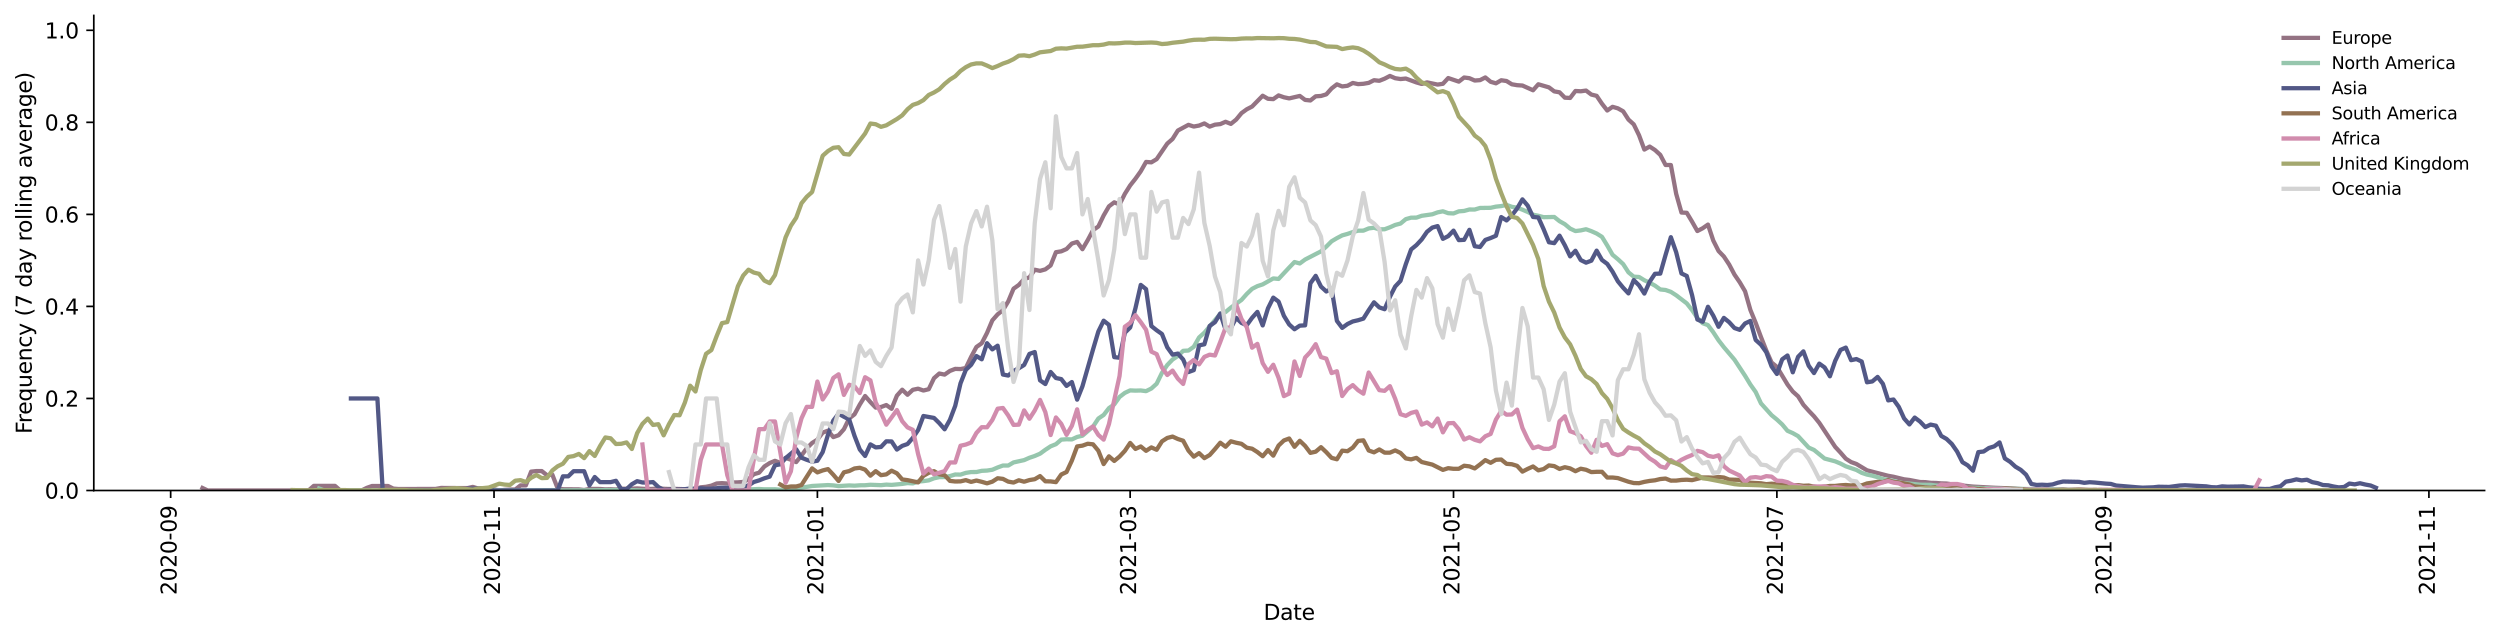 <?xml version="1.0" encoding="utf-8" standalone="no"?>
<!DOCTYPE svg PUBLIC "-//W3C//DTD SVG 1.1//EN"
  "http://www.w3.org/Graphics/SVG/1.1/DTD/svg11.dtd">
<svg height="298.621pt" version="1.1" viewBox="0 0 1166.981 298.621" width="1166.981pt" xmlns="http://www.w3.org/2000/svg" xmlns:xlink="http://www.w3.org/1999/xlink">
 <defs>
  <style type="text/css">*{stroke-linecap:butt;stroke-linejoin:round;}</style>
 </defs>
 <g id="figure_1">
  <g id="patch_1">
   <path d="M 0 298.621 
L 1166.981 298.621 
L 1166.981 0 
L 0 0 
z
" style="fill:#ffffff;"/>
  </g>
  <g id="axes_1">
   <g id="patch_2">
    <path d="M 43.781 228.96 
L 1159.781 228.96 
L 1159.781 7.2 
L 43.781 7.2 
z
" style="fill:#ffffff;"/>
   </g>
   <g id="matplotlib.axis_1">
    <g id="xtick_1">
     <g id="line2d_1">
      <defs>
       <path d="M 0 0 
L 0 3.5 
" id="m37bdb1a3a2" style="stroke:#000000;stroke-width:0.8;"/>
      </defs>
      <g>
       <use style="stroke:#000000;stroke-width:0.8;" x="79.662" xlink:href="#m37bdb1a3a2" y="228.96"/>
      </g>
     </g>
     <g id="text_1">
      <!-- 2020-09 -->
      <g transform="translate(82.421 277.743)rotate(-90)scale(0.1 -0.1)">
       <defs>
        <path d="M 1228 531 
L 3431 531 
L 3431 0 
L 469 0 
L 469 531 
Q 828 903 1448 1529 
Q 2069 2156 2228 2338 
Q 2531 2678 2651 2914 
Q 2772 3150 2772 3378 
Q 2772 3750 2511 3984 
Q 2250 4219 1831 4219 
Q 1534 4219 1204 4116 
Q 875 4013 500 3803 
L 500 4441 
Q 881 4594 1212 4672 
Q 1544 4750 1819 4750 
Q 2544 4750 2975 4387 
Q 3406 4025 3406 3419 
Q 3406 3131 3298 2873 
Q 3191 2616 2906 2266 
Q 2828 2175 2409 1742 
Q 1991 1309 1228 531 
z
" id="DejaVuSans-32" transform="scale(0.016)"/>
        <path d="M 2034 4250 
Q 1547 4250 1301 3770 
Q 1056 3291 1056 2328 
Q 1056 1369 1301 889 
Q 1547 409 2034 409 
Q 2525 409 2770 889 
Q 3016 1369 3016 2328 
Q 3016 3291 2770 3770 
Q 2525 4250 2034 4250 
z
M 2034 4750 
Q 2819 4750 3233 4129 
Q 3647 3509 3647 2328 
Q 3647 1150 3233 529 
Q 2819 -91 2034 -91 
Q 1250 -91 836 529 
Q 422 1150 422 2328 
Q 422 3509 836 4129 
Q 1250 4750 2034 4750 
z
" id="DejaVuSans-30" transform="scale(0.016)"/>
        <path d="M 313 2009 
L 1997 2009 
L 1997 1497 
L 313 1497 
L 313 2009 
z
" id="DejaVuSans-2d" transform="scale(0.016)"/>
        <path d="M 703 97 
L 703 672 
Q 941 559 1184 500 
Q 1428 441 1663 441 
Q 2288 441 2617 861 
Q 2947 1281 2994 2138 
Q 2813 1869 2534 1725 
Q 2256 1581 1919 1581 
Q 1219 1581 811 2004 
Q 403 2428 403 3163 
Q 403 3881 828 4315 
Q 1253 4750 1959 4750 
Q 2769 4750 3195 4129 
Q 3622 3509 3622 2328 
Q 3622 1225 3098 567 
Q 2575 -91 1691 -91 
Q 1453 -91 1209 -44 
Q 966 3 703 97 
z
M 1959 2075 
Q 2384 2075 2632 2365 
Q 2881 2656 2881 3163 
Q 2881 3666 2632 3958 
Q 2384 4250 1959 4250 
Q 1534 4250 1286 3958 
Q 1038 3666 1038 3163 
Q 1038 2656 1286 2365 
Q 1534 2075 1959 2075 
z
" id="DejaVuSans-39" transform="scale(0.016)"/>
       </defs>
       <use xlink:href="#DejaVuSans-32"/>
       <use x="63.623" xlink:href="#DejaVuSans-30"/>
       <use x="127.246" xlink:href="#DejaVuSans-32"/>
       <use x="190.869" xlink:href="#DejaVuSans-30"/>
       <use x="254.492" xlink:href="#DejaVuSans-2d"/>
       <use x="290.576" xlink:href="#DejaVuSans-30"/>
       <use x="354.199" xlink:href="#DejaVuSans-39"/>
      </g>
     </g>
    </g>
    <g id="xtick_2">
     <g id="line2d_2">
      <g>
       <use style="stroke:#000000;stroke-width:0.8;" x="230.606" xlink:href="#m37bdb1a3a2" y="228.96"/>
      </g>
     </g>
     <g id="text_2">
      <!-- 2020-11 -->
      <g transform="translate(233.365 277.743)rotate(-90)scale(0.1 -0.1)">
       <defs>
        <path d="M 794 531 
L 1825 531 
L 1825 4091 
L 703 3866 
L 703 4441 
L 1819 4666 
L 2450 4666 
L 2450 531 
L 3481 531 
L 3481 0 
L 794 0 
L 794 531 
z
" id="DejaVuSans-31" transform="scale(0.016)"/>
       </defs>
       <use xlink:href="#DejaVuSans-32"/>
       <use x="63.623" xlink:href="#DejaVuSans-30"/>
       <use x="127.246" xlink:href="#DejaVuSans-32"/>
       <use x="190.869" xlink:href="#DejaVuSans-30"/>
       <use x="254.492" xlink:href="#DejaVuSans-2d"/>
       <use x="290.576" xlink:href="#DejaVuSans-31"/>
       <use x="354.199" xlink:href="#DejaVuSans-31"/>
      </g>
     </g>
    </g>
    <g id="xtick_3">
     <g id="line2d_3">
      <g>
       <use style="stroke:#000000;stroke-width:0.8;" x="381.551" xlink:href="#m37bdb1a3a2" y="228.96"/>
      </g>
     </g>
     <g id="text_3">
      <!-- 2021-01 -->
      <g transform="translate(384.31 277.743)rotate(-90)scale(0.1 -0.1)">
       <use xlink:href="#DejaVuSans-32"/>
       <use x="63.623" xlink:href="#DejaVuSans-30"/>
       <use x="127.246" xlink:href="#DejaVuSans-32"/>
       <use x="190.869" xlink:href="#DejaVuSans-31"/>
       <use x="254.492" xlink:href="#DejaVuSans-2d"/>
       <use x="290.576" xlink:href="#DejaVuSans-30"/>
       <use x="354.199" xlink:href="#DejaVuSans-31"/>
      </g>
     </g>
    </g>
    <g id="xtick_4">
     <g id="line2d_4">
      <g>
       <use style="stroke:#000000;stroke-width:0.8;" x="527.546" xlink:href="#m37bdb1a3a2" y="228.96"/>
      </g>
     </g>
     <g id="text_4">
      <!-- 2021-03 -->
      <g transform="translate(530.306 277.743)rotate(-90)scale(0.1 -0.1)">
       <defs>
        <path d="M 2597 2516 
Q 3050 2419 3304 2112 
Q 3559 1806 3559 1356 
Q 3559 666 3084 287 
Q 2609 -91 1734 -91 
Q 1441 -91 1130 -33 
Q 819 25 488 141 
L 488 750 
Q 750 597 1062 519 
Q 1375 441 1716 441 
Q 2309 441 2620 675 
Q 2931 909 2931 1356 
Q 2931 1769 2642 2001 
Q 2353 2234 1838 2234 
L 1294 2234 
L 1294 2753 
L 1863 2753 
Q 2328 2753 2575 2939 
Q 2822 3125 2822 3475 
Q 2822 3834 2567 4026 
Q 2313 4219 1838 4219 
Q 1578 4219 1281 4162 
Q 984 4106 628 3988 
L 628 4550 
Q 988 4650 1302 4700 
Q 1616 4750 1894 4750 
Q 2613 4750 3031 4423 
Q 3450 4097 3450 3541 
Q 3450 3153 3228 2886 
Q 3006 2619 2597 2516 
z
" id="DejaVuSans-33" transform="scale(0.016)"/>
       </defs>
       <use xlink:href="#DejaVuSans-32"/>
       <use x="63.623" xlink:href="#DejaVuSans-30"/>
       <use x="127.246" xlink:href="#DejaVuSans-32"/>
       <use x="190.869" xlink:href="#DejaVuSans-31"/>
       <use x="254.492" xlink:href="#DejaVuSans-2d"/>
       <use x="290.576" xlink:href="#DejaVuSans-30"/>
       <use x="354.199" xlink:href="#DejaVuSans-33"/>
      </g>
     </g>
    </g>
    <g id="xtick_5">
     <g id="line2d_5">
      <g>
       <use style="stroke:#000000;stroke-width:0.8;" x="678.491" xlink:href="#m37bdb1a3a2" y="228.96"/>
      </g>
     </g>
     <g id="text_5">
      <!-- 2021-05 -->
      <g transform="translate(681.25 277.743)rotate(-90)scale(0.1 -0.1)">
       <defs>
        <path d="M 691 4666 
L 3169 4666 
L 3169 4134 
L 1269 4134 
L 1269 2991 
Q 1406 3038 1543 3061 
Q 1681 3084 1819 3084 
Q 2600 3084 3056 2656 
Q 3513 2228 3513 1497 
Q 3513 744 3044 326 
Q 2575 -91 1722 -91 
Q 1428 -91 1123 -41 
Q 819 9 494 109 
L 494 744 
Q 775 591 1075 516 
Q 1375 441 1709 441 
Q 2250 441 2565 725 
Q 2881 1009 2881 1497 
Q 2881 1984 2565 2268 
Q 2250 2553 1709 2553 
Q 1456 2553 1204 2497 
Q 953 2441 691 2322 
L 691 4666 
z
" id="DejaVuSans-35" transform="scale(0.016)"/>
       </defs>
       <use xlink:href="#DejaVuSans-32"/>
       <use x="63.623" xlink:href="#DejaVuSans-30"/>
       <use x="127.246" xlink:href="#DejaVuSans-32"/>
       <use x="190.869" xlink:href="#DejaVuSans-31"/>
       <use x="254.492" xlink:href="#DejaVuSans-2d"/>
       <use x="290.576" xlink:href="#DejaVuSans-30"/>
       <use x="354.199" xlink:href="#DejaVuSans-35"/>
      </g>
     </g>
    </g>
    <g id="xtick_6">
     <g id="line2d_6">
      <g>
       <use style="stroke:#000000;stroke-width:0.8;" x="829.435" xlink:href="#m37bdb1a3a2" y="228.96"/>
      </g>
     </g>
     <g id="text_6">
      <!-- 2021-07 -->
      <g transform="translate(832.195 277.743)rotate(-90)scale(0.1 -0.1)">
       <defs>
        <path d="M 525 4666 
L 3525 4666 
L 3525 4397 
L 1831 0 
L 1172 0 
L 2766 4134 
L 525 4134 
L 525 4666 
z
" id="DejaVuSans-37" transform="scale(0.016)"/>
       </defs>
       <use xlink:href="#DejaVuSans-32"/>
       <use x="63.623" xlink:href="#DejaVuSans-30"/>
       <use x="127.246" xlink:href="#DejaVuSans-32"/>
       <use x="190.869" xlink:href="#DejaVuSans-31"/>
       <use x="254.492" xlink:href="#DejaVuSans-2d"/>
       <use x="290.576" xlink:href="#DejaVuSans-30"/>
       <use x="354.199" xlink:href="#DejaVuSans-37"/>
      </g>
     </g>
    </g>
    <g id="xtick_7">
     <g id="line2d_7">
      <g>
       <use style="stroke:#000000;stroke-width:0.8;" x="982.854" xlink:href="#m37bdb1a3a2" y="228.96"/>
      </g>
     </g>
     <g id="text_7">
      <!-- 2021-09 -->
      <g transform="translate(985.614 277.743)rotate(-90)scale(0.1 -0.1)">
       <use xlink:href="#DejaVuSans-32"/>
       <use x="63.623" xlink:href="#DejaVuSans-30"/>
       <use x="127.246" xlink:href="#DejaVuSans-32"/>
       <use x="190.869" xlink:href="#DejaVuSans-31"/>
       <use x="254.492" xlink:href="#DejaVuSans-2d"/>
       <use x="290.576" xlink:href="#DejaVuSans-30"/>
       <use x="354.199" xlink:href="#DejaVuSans-39"/>
      </g>
     </g>
    </g>
    <g id="xtick_8">
     <g id="line2d_8">
      <g>
       <use style="stroke:#000000;stroke-width:0.8;" x="1133.799" xlink:href="#m37bdb1a3a2" y="228.96"/>
      </g>
     </g>
     <g id="text_8">
      <!-- 2021-11 -->
      <g transform="translate(1136.558 277.743)rotate(-90)scale(0.1 -0.1)">
       <use xlink:href="#DejaVuSans-32"/>
       <use x="63.623" xlink:href="#DejaVuSans-30"/>
       <use x="127.246" xlink:href="#DejaVuSans-32"/>
       <use x="190.869" xlink:href="#DejaVuSans-31"/>
       <use x="254.492" xlink:href="#DejaVuSans-2d"/>
       <use x="290.576" xlink:href="#DejaVuSans-31"/>
       <use x="354.199" xlink:href="#DejaVuSans-31"/>
      </g>
     </g>
    </g>
    <g id="text_9">
     <!-- Date -->
     <g transform="translate(589.83 289.341)scale(0.1 -0.1)">
      <defs>
       <path d="M 1259 4147 
L 1259 519 
L 2022 519 
Q 2988 519 3436 956 
Q 3884 1394 3884 2338 
Q 3884 3275 3436 3711 
Q 2988 4147 2022 4147 
L 1259 4147 
z
M 628 4666 
L 1925 4666 
Q 3281 4666 3915 4102 
Q 4550 3538 4550 2338 
Q 4550 1131 3912 565 
Q 3275 0 1925 0 
L 628 0 
L 628 4666 
z
" id="DejaVuSans-44" transform="scale(0.016)"/>
       <path d="M 2194 1759 
Q 1497 1759 1228 1600 
Q 959 1441 959 1056 
Q 959 750 1161 570 
Q 1363 391 1709 391 
Q 2188 391 2477 730 
Q 2766 1069 2766 1631 
L 2766 1759 
L 2194 1759 
z
M 3341 1997 
L 3341 0 
L 2766 0 
L 2766 531 
Q 2569 213 2275 61 
Q 1981 -91 1556 -91 
Q 1019 -91 701 211 
Q 384 513 384 1019 
Q 384 1609 779 1909 
Q 1175 2209 1959 2209 
L 2766 2209 
L 2766 2266 
Q 2766 2663 2505 2880 
Q 2244 3097 1772 3097 
Q 1472 3097 1187 3025 
Q 903 2953 641 2809 
L 641 3341 
Q 956 3463 1253 3523 
Q 1550 3584 1831 3584 
Q 2591 3584 2966 3190 
Q 3341 2797 3341 1997 
z
" id="DejaVuSans-61" transform="scale(0.016)"/>
       <path d="M 1172 4494 
L 1172 3500 
L 2356 3500 
L 2356 3053 
L 1172 3053 
L 1172 1153 
Q 1172 725 1289 603 
Q 1406 481 1766 481 
L 2356 481 
L 2356 0 
L 1766 0 
Q 1100 0 847 248 
Q 594 497 594 1153 
L 594 3053 
L 172 3053 
L 172 3500 
L 594 3500 
L 594 4494 
L 1172 4494 
z
" id="DejaVuSans-74" transform="scale(0.016)"/>
       <path d="M 3597 1894 
L 3597 1613 
L 953 1613 
Q 991 1019 1311 708 
Q 1631 397 2203 397 
Q 2534 397 2845 478 
Q 3156 559 3463 722 
L 3463 178 
Q 3153 47 2828 -22 
Q 2503 -91 2169 -91 
Q 1331 -91 842 396 
Q 353 884 353 1716 
Q 353 2575 817 3079 
Q 1281 3584 2069 3584 
Q 2775 3584 3186 3129 
Q 3597 2675 3597 1894 
z
M 3022 2063 
Q 3016 2534 2758 2815 
Q 2500 3097 2075 3097 
Q 1594 3097 1305 2825 
Q 1016 2553 972 2059 
L 3022 2063 
z
" id="DejaVuSans-65" transform="scale(0.016)"/>
      </defs>
      <use xlink:href="#DejaVuSans-44"/>
      <use x="77.002" xlink:href="#DejaVuSans-61"/>
      <use x="138.281" xlink:href="#DejaVuSans-74"/>
      <use x="177.49" xlink:href="#DejaVuSans-65"/>
     </g>
    </g>
   </g>
   <g id="matplotlib.axis_2">
    <g id="ytick_1">
     <g id="line2d_9">
      <defs>
       <path d="M 0 0 
L -3.5 0 
" id="m58ad9c8121" style="stroke:#000000;stroke-width:0.8;"/>
      </defs>
      <g>
       <use style="stroke:#000000;stroke-width:0.8;" x="43.781" xlink:href="#m58ad9c8121" y="228.96"/>
      </g>
     </g>
     <g id="text_10">
      <!-- 0.0 -->
      <g transform="translate(20.878 232.759)scale(0.1 -0.1)">
       <defs>
        <path d="M 684 794 
L 1344 794 
L 1344 0 
L 684 0 
L 684 794 
z
" id="DejaVuSans-2e" transform="scale(0.016)"/>
       </defs>
       <use xlink:href="#DejaVuSans-30"/>
       <use x="63.623" xlink:href="#DejaVuSans-2e"/>
       <use x="95.41" xlink:href="#DejaVuSans-30"/>
      </g>
     </g>
    </g>
    <g id="ytick_2">
     <g id="line2d_10">
      <g>
       <use style="stroke:#000000;stroke-width:0.8;" x="43.781" xlink:href="#m58ad9c8121" y="185.998"/>
      </g>
     </g>
     <g id="text_11">
      <!-- 0.2 -->
      <g transform="translate(20.878 189.797)scale(0.1 -0.1)">
       <use xlink:href="#DejaVuSans-30"/>
       <use x="63.623" xlink:href="#DejaVuSans-2e"/>
       <use x="95.41" xlink:href="#DejaVuSans-32"/>
      </g>
     </g>
    </g>
    <g id="ytick_3">
     <g id="line2d_11">
      <g>
       <use style="stroke:#000000;stroke-width:0.8;" x="43.781" xlink:href="#m58ad9c8121" y="143.035"/>
      </g>
     </g>
     <g id="text_12">
      <!-- 0.4 -->
      <g transform="translate(20.878 146.834)scale(0.1 -0.1)">
       <defs>
        <path d="M 2419 4116 
L 825 1625 
L 2419 1625 
L 2419 4116 
z
M 2253 4666 
L 3047 4666 
L 3047 1625 
L 3713 1625 
L 3713 1100 
L 3047 1100 
L 3047 0 
L 2419 0 
L 2419 1100 
L 313 1100 
L 313 1709 
L 2253 4666 
z
" id="DejaVuSans-34" transform="scale(0.016)"/>
       </defs>
       <use xlink:href="#DejaVuSans-30"/>
       <use x="63.623" xlink:href="#DejaVuSans-2e"/>
       <use x="95.41" xlink:href="#DejaVuSans-34"/>
      </g>
     </g>
    </g>
    <g id="ytick_4">
     <g id="line2d_12">
      <g>
       <use style="stroke:#000000;stroke-width:0.8;" x="43.781" xlink:href="#m58ad9c8121" y="100.073"/>
      </g>
     </g>
     <g id="text_13">
      <!-- 0.6 -->
      <g transform="translate(20.878 103.872)scale(0.1 -0.1)">
       <defs>
        <path d="M 2113 2584 
Q 1688 2584 1439 2293 
Q 1191 2003 1191 1497 
Q 1191 994 1439 701 
Q 1688 409 2113 409 
Q 2538 409 2786 701 
Q 3034 994 3034 1497 
Q 3034 2003 2786 2293 
Q 2538 2584 2113 2584 
z
M 3366 4563 
L 3366 3988 
Q 3128 4100 2886 4159 
Q 2644 4219 2406 4219 
Q 1781 4219 1451 3797 
Q 1122 3375 1075 2522 
Q 1259 2794 1537 2939 
Q 1816 3084 2150 3084 
Q 2853 3084 3261 2657 
Q 3669 2231 3669 1497 
Q 3669 778 3244 343 
Q 2819 -91 2113 -91 
Q 1303 -91 875 529 
Q 447 1150 447 2328 
Q 447 3434 972 4092 
Q 1497 4750 2381 4750 
Q 2619 4750 2861 4703 
Q 3103 4656 3366 4563 
z
" id="DejaVuSans-36" transform="scale(0.016)"/>
       </defs>
       <use xlink:href="#DejaVuSans-30"/>
       <use x="63.623" xlink:href="#DejaVuSans-2e"/>
       <use x="95.41" xlink:href="#DejaVuSans-36"/>
      </g>
     </g>
    </g>
    <g id="ytick_5">
     <g id="line2d_13">
      <g>
       <use style="stroke:#000000;stroke-width:0.8;" x="43.781" xlink:href="#m58ad9c8121" y="57.11"/>
      </g>
     </g>
     <g id="text_14">
      <!-- 0.8 -->
      <g transform="translate(20.878 60.91)scale(0.1 -0.1)">
       <defs>
        <path d="M 2034 2216 
Q 1584 2216 1326 1975 
Q 1069 1734 1069 1313 
Q 1069 891 1326 650 
Q 1584 409 2034 409 
Q 2484 409 2743 651 
Q 3003 894 3003 1313 
Q 3003 1734 2745 1975 
Q 2488 2216 2034 2216 
z
M 1403 2484 
Q 997 2584 770 2862 
Q 544 3141 544 3541 
Q 544 4100 942 4425 
Q 1341 4750 2034 4750 
Q 2731 4750 3128 4425 
Q 3525 4100 3525 3541 
Q 3525 3141 3298 2862 
Q 3072 2584 2669 2484 
Q 3125 2378 3379 2068 
Q 3634 1759 3634 1313 
Q 3634 634 3220 271 
Q 2806 -91 2034 -91 
Q 1263 -91 848 271 
Q 434 634 434 1313 
Q 434 1759 690 2068 
Q 947 2378 1403 2484 
z
M 1172 3481 
Q 1172 3119 1398 2916 
Q 1625 2713 2034 2713 
Q 2441 2713 2670 2916 
Q 2900 3119 2900 3481 
Q 2900 3844 2670 4047 
Q 2441 4250 2034 4250 
Q 1625 4250 1398 4047 
Q 1172 3844 1172 3481 
z
" id="DejaVuSans-38" transform="scale(0.016)"/>
       </defs>
       <use xlink:href="#DejaVuSans-30"/>
       <use x="63.623" xlink:href="#DejaVuSans-2e"/>
       <use x="95.41" xlink:href="#DejaVuSans-38"/>
      </g>
     </g>
    </g>
    <g id="ytick_6">
     <g id="line2d_14">
      <g>
       <use style="stroke:#000000;stroke-width:0.8;" x="43.781" xlink:href="#m58ad9c8121" y="14.148"/>
      </g>
     </g>
     <g id="text_15">
      <!-- 1.0 -->
      <g transform="translate(20.878 17.947)scale(0.1 -0.1)">
       <use xlink:href="#DejaVuSans-31"/>
       <use x="63.623" xlink:href="#DejaVuSans-2e"/>
       <use x="95.41" xlink:href="#DejaVuSans-30"/>
      </g>
     </g>
    </g>
    <g id="text_16">
     <!-- Frequency (7 day rolling average) -->
     <g transform="translate(14.798 202.529)rotate(-90)scale(0.1 -0.1)">
      <defs>
       <path d="M 628 4666 
L 3309 4666 
L 3309 4134 
L 1259 4134 
L 1259 2759 
L 3109 2759 
L 3109 2228 
L 1259 2228 
L 1259 0 
L 628 0 
L 628 4666 
z
" id="DejaVuSans-46" transform="scale(0.016)"/>
       <path d="M 2631 2963 
Q 2534 3019 2420 3045 
Q 2306 3072 2169 3072 
Q 1681 3072 1420 2755 
Q 1159 2438 1159 1844 
L 1159 0 
L 581 0 
L 581 3500 
L 1159 3500 
L 1159 2956 
Q 1341 3275 1631 3429 
Q 1922 3584 2338 3584 
Q 2397 3584 2469 3576 
Q 2541 3569 2628 3553 
L 2631 2963 
z
" id="DejaVuSans-72" transform="scale(0.016)"/>
       <path d="M 947 1747 
Q 947 1113 1208 752 
Q 1469 391 1925 391 
Q 2381 391 2643 752 
Q 2906 1113 2906 1747 
Q 2906 2381 2643 2742 
Q 2381 3103 1925 3103 
Q 1469 3103 1208 2742 
Q 947 2381 947 1747 
z
M 2906 525 
Q 2725 213 2448 61 
Q 2172 -91 1784 -91 
Q 1150 -91 751 415 
Q 353 922 353 1747 
Q 353 2572 751 3078 
Q 1150 3584 1784 3584 
Q 2172 3584 2448 3432 
Q 2725 3281 2906 2969 
L 2906 3500 
L 3481 3500 
L 3481 -1331 
L 2906 -1331 
L 2906 525 
z
" id="DejaVuSans-71" transform="scale(0.016)"/>
       <path d="M 544 1381 
L 544 3500 
L 1119 3500 
L 1119 1403 
Q 1119 906 1312 657 
Q 1506 409 1894 409 
Q 2359 409 2629 706 
Q 2900 1003 2900 1516 
L 2900 3500 
L 3475 3500 
L 3475 0 
L 2900 0 
L 2900 538 
Q 2691 219 2414 64 
Q 2138 -91 1772 -91 
Q 1169 -91 856 284 
Q 544 659 544 1381 
z
M 1991 3584 
L 1991 3584 
z
" id="DejaVuSans-75" transform="scale(0.016)"/>
       <path d="M 3513 2113 
L 3513 0 
L 2938 0 
L 2938 2094 
Q 2938 2591 2744 2837 
Q 2550 3084 2163 3084 
Q 1697 3084 1428 2787 
Q 1159 2491 1159 1978 
L 1159 0 
L 581 0 
L 581 3500 
L 1159 3500 
L 1159 2956 
Q 1366 3272 1645 3428 
Q 1925 3584 2291 3584 
Q 2894 3584 3203 3211 
Q 3513 2838 3513 2113 
z
" id="DejaVuSans-6e" transform="scale(0.016)"/>
       <path d="M 3122 3366 
L 3122 2828 
Q 2878 2963 2633 3030 
Q 2388 3097 2138 3097 
Q 1578 3097 1268 2742 
Q 959 2388 959 1747 
Q 959 1106 1268 751 
Q 1578 397 2138 397 
Q 2388 397 2633 464 
Q 2878 531 3122 666 
L 3122 134 
Q 2881 22 2623 -34 
Q 2366 -91 2075 -91 
Q 1284 -91 818 406 
Q 353 903 353 1747 
Q 353 2603 823 3093 
Q 1294 3584 2113 3584 
Q 2378 3584 2631 3529 
Q 2884 3475 3122 3366 
z
" id="DejaVuSans-63" transform="scale(0.016)"/>
       <path d="M 2059 -325 
Q 1816 -950 1584 -1140 
Q 1353 -1331 966 -1331 
L 506 -1331 
L 506 -850 
L 844 -850 
Q 1081 -850 1212 -737 
Q 1344 -625 1503 -206 
L 1606 56 
L 191 3500 
L 800 3500 
L 1894 763 
L 2988 3500 
L 3597 3500 
L 2059 -325 
z
" id="DejaVuSans-79" transform="scale(0.016)"/>
       <path id="DejaVuSans-20" transform="scale(0.016)"/>
       <path d="M 1984 4856 
Q 1566 4138 1362 3434 
Q 1159 2731 1159 2009 
Q 1159 1288 1364 580 
Q 1569 -128 1984 -844 
L 1484 -844 
Q 1016 -109 783 600 
Q 550 1309 550 2009 
Q 550 2706 781 3412 
Q 1013 4119 1484 4856 
L 1984 4856 
z
" id="DejaVuSans-28" transform="scale(0.016)"/>
       <path d="M 2906 2969 
L 2906 4863 
L 3481 4863 
L 3481 0 
L 2906 0 
L 2906 525 
Q 2725 213 2448 61 
Q 2172 -91 1784 -91 
Q 1150 -91 751 415 
Q 353 922 353 1747 
Q 353 2572 751 3078 
Q 1150 3584 1784 3584 
Q 2172 3584 2448 3432 
Q 2725 3281 2906 2969 
z
M 947 1747 
Q 947 1113 1208 752 
Q 1469 391 1925 391 
Q 2381 391 2643 752 
Q 2906 1113 2906 1747 
Q 2906 2381 2643 2742 
Q 2381 3103 1925 3103 
Q 1469 3103 1208 2742 
Q 947 2381 947 1747 
z
" id="DejaVuSans-64" transform="scale(0.016)"/>
       <path d="M 1959 3097 
Q 1497 3097 1228 2736 
Q 959 2375 959 1747 
Q 959 1119 1226 758 
Q 1494 397 1959 397 
Q 2419 397 2687 759 
Q 2956 1122 2956 1747 
Q 2956 2369 2687 2733 
Q 2419 3097 1959 3097 
z
M 1959 3584 
Q 2709 3584 3137 3096 
Q 3566 2609 3566 1747 
Q 3566 888 3137 398 
Q 2709 -91 1959 -91 
Q 1206 -91 779 398 
Q 353 888 353 1747 
Q 353 2609 779 3096 
Q 1206 3584 1959 3584 
z
" id="DejaVuSans-6f" transform="scale(0.016)"/>
       <path d="M 603 4863 
L 1178 4863 
L 1178 0 
L 603 0 
L 603 4863 
z
" id="DejaVuSans-6c" transform="scale(0.016)"/>
       <path d="M 603 3500 
L 1178 3500 
L 1178 0 
L 603 0 
L 603 3500 
z
M 603 4863 
L 1178 4863 
L 1178 4134 
L 603 4134 
L 603 4863 
z
" id="DejaVuSans-69" transform="scale(0.016)"/>
       <path d="M 2906 1791 
Q 2906 2416 2648 2759 
Q 2391 3103 1925 3103 
Q 1463 3103 1205 2759 
Q 947 2416 947 1791 
Q 947 1169 1205 825 
Q 1463 481 1925 481 
Q 2391 481 2648 825 
Q 2906 1169 2906 1791 
z
M 3481 434 
Q 3481 -459 3084 -895 
Q 2688 -1331 1869 -1331 
Q 1566 -1331 1297 -1286 
Q 1028 -1241 775 -1147 
L 775 -588 
Q 1028 -725 1275 -790 
Q 1522 -856 1778 -856 
Q 2344 -856 2625 -561 
Q 2906 -266 2906 331 
L 2906 616 
Q 2728 306 2450 153 
Q 2172 0 1784 0 
Q 1141 0 747 490 
Q 353 981 353 1791 
Q 353 2603 747 3093 
Q 1141 3584 1784 3584 
Q 2172 3584 2450 3431 
Q 2728 3278 2906 2969 
L 2906 3500 
L 3481 3500 
L 3481 434 
z
" id="DejaVuSans-67" transform="scale(0.016)"/>
       <path d="M 191 3500 
L 800 3500 
L 1894 563 
L 2988 3500 
L 3597 3500 
L 2284 0 
L 1503 0 
L 191 3500 
z
" id="DejaVuSans-76" transform="scale(0.016)"/>
       <path d="M 513 4856 
L 1013 4856 
Q 1481 4119 1714 3412 
Q 1947 2706 1947 2009 
Q 1947 1309 1714 600 
Q 1481 -109 1013 -844 
L 513 -844 
Q 928 -128 1133 580 
Q 1338 1288 1338 2009 
Q 1338 2731 1133 3434 
Q 928 4138 513 4856 
z
" id="DejaVuSans-29" transform="scale(0.016)"/>
      </defs>
      <use xlink:href="#DejaVuSans-46"/>
      <use x="50.27" xlink:href="#DejaVuSans-72"/>
      <use x="89.133" xlink:href="#DejaVuSans-65"/>
      <use x="150.656" xlink:href="#DejaVuSans-71"/>
      <use x="214.133" xlink:href="#DejaVuSans-75"/>
      <use x="277.512" xlink:href="#DejaVuSans-65"/>
      <use x="339.035" xlink:href="#DejaVuSans-6e"/>
      <use x="402.414" xlink:href="#DejaVuSans-63"/>
      <use x="457.395" xlink:href="#DejaVuSans-79"/>
      <use x="516.574" xlink:href="#DejaVuSans-20"/>
      <use x="548.361" xlink:href="#DejaVuSans-28"/>
      <use x="587.375" xlink:href="#DejaVuSans-37"/>
      <use x="650.998" xlink:href="#DejaVuSans-20"/>
      <use x="682.785" xlink:href="#DejaVuSans-64"/>
      <use x="746.262" xlink:href="#DejaVuSans-61"/>
      <use x="807.541" xlink:href="#DejaVuSans-79"/>
      <use x="866.721" xlink:href="#DejaVuSans-20"/>
      <use x="898.508" xlink:href="#DejaVuSans-72"/>
      <use x="937.371" xlink:href="#DejaVuSans-6f"/>
      <use x="998.553" xlink:href="#DejaVuSans-6c"/>
      <use x="1026.336" xlink:href="#DejaVuSans-6c"/>
      <use x="1054.119" xlink:href="#DejaVuSans-69"/>
      <use x="1081.902" xlink:href="#DejaVuSans-6e"/>
      <use x="1145.281" xlink:href="#DejaVuSans-67"/>
      <use x="1208.758" xlink:href="#DejaVuSans-20"/>
      <use x="1240.545" xlink:href="#DejaVuSans-61"/>
      <use x="1301.824" xlink:href="#DejaVuSans-76"/>
      <use x="1361.004" xlink:href="#DejaVuSans-65"/>
      <use x="1422.527" xlink:href="#DejaVuSans-72"/>
      <use x="1463.641" xlink:href="#DejaVuSans-61"/>
      <use x="1524.92" xlink:href="#DejaVuSans-67"/>
      <use x="1588.396" xlink:href="#DejaVuSans-65"/>
      <use x="1649.92" xlink:href="#DejaVuSans-29"/>
     </g>
    </g>
   </g>
   <g id="line2d_15">
    <path clip-path="url(#pc553773336)" d="M 94.509 227.783 
L 96.983 228.96 
L 143.999 228.96 
L 146.473 226.812 
L 156.371 226.812 
L 158.846 228.96 
L 168.744 228.96 
L 171.218 227.733 
L 173.693 226.856 
L 181.116 226.856 
L 183.591 228.083 
L 186.065 228.278 
L 203.387 228.219 
L 205.861 227.776 
L 218.234 227.844 
L 220.708 227.278 
L 223.183 228.045 
L 228.132 228.045 
L 230.606 228.395 
L 233.081 228.96 
L 235.555 228.671 
L 238.03 228.528 
L 240.504 228.528 
L 242.979 226.576 
L 245.453 226.576 
L 247.928 220.152 
L 250.402 219.889 
L 252.877 219.889 
L 255.351 221.842 
L 257.826 221.558 
L 260.3 227.965 
L 262.775 228.37 
L 270.198 228.428 
L 272.673 228.734 
L 275.147 228.213 
L 280.096 228.255 
L 282.571 228.439 
L 285.045 228.369 
L 287.52 228.501 
L 289.994 228.127 
L 294.943 228.127 
L 297.418 227.993 
L 302.367 228.298 
L 304.841 228.202 
L 307.316 227.965 
L 309.79 228.168 
L 312.265 228.255 
L 314.739 228.2 
L 319.688 228.352 
L 324.637 228.24 
L 327.112 227.469 
L 329.586 227.235 
L 332.061 226.702 
L 334.535 225.686 
L 337.01 225.531 
L 339.484 225.711 
L 341.959 225.244 
L 344.433 225.166 
L 346.908 224.973 
L 349.382 223.719 
L 351.857 221.356 
L 354.331 220.651 
L 356.806 217.752 
L 359.28 216.15 
L 361.755 215.11 
L 364.229 216.038 
L 366.704 213.763 
L 369.178 214.584 
L 371.653 215.701 
L 374.127 212.614 
L 376.602 209.259 
L 379.076 206.781 
L 381.551 205.228 
L 384.025 201.948 
L 386.5 201.023 
L 388.974 204.029 
L 391.449 203.158 
L 393.923 200.372 
L 396.398 195.312 
L 398.872 193.408 
L 401.347 188.822 
L 403.821 184.856 
L 406.296 187.688 
L 408.77 190.263 
L 411.245 189.99 
L 413.719 189.074 
L 416.194 190.817 
L 418.668 184.692 
L 421.143 181.915 
L 423.617 184.27 
L 426.092 181.958 
L 428.566 181.435 
L 431.041 182.29 
L 433.515 181.684 
L 435.99 176.531 
L 438.464 174.36 
L 440.939 174.859 
L 443.413 173.145 
L 445.888 172.191 
L 448.362 172.277 
L 450.837 171.786 
L 453.311 166.598 
L 455.786 161.974 
L 458.26 160.226 
L 460.735 155.403 
L 463.209 149.544 
L 465.684 146.742 
L 468.158 144.764 
L 470.633 140.692 
L 473.107 134.764 
L 475.582 133.009 
L 478.056 130.289 
L 480.531 129.491 
L 483.005 125.907 
L 485.48 126.435 
L 487.954 125.741 
L 490.429 123.9 
L 492.903 117.723 
L 495.378 117.321 
L 497.852 116.236 
L 500.327 113.687 
L 502.801 112.933 
L 505.276 116.319 
L 507.75 112.086 
L 510.225 107.435 
L 512.699 105.72 
L 515.174 100.578 
L 517.648 96.317 
L 520.123 94.443 
L 522.597 95.45 
L 525.072 90.482 
L 527.546 86.554 
L 530.021 83.42 
L 532.495 79.944 
L 534.97 75.591 
L 537.444 75.776 
L 539.919 74.29 
L 544.868 67.032 
L 547.342 64.86 
L 549.817 60.933 
L 554.766 58.27 
L 557.24 59.062 
L 559.715 58.614 
L 562.189 57.614 
L 564.664 59.096 
L 567.138 58.195 
L 569.613 57.926 
L 572.087 56.848 
L 574.562 57.828 
L 577.036 55.816 
L 579.511 52.815 
L 581.985 51.015 
L 584.46 49.737 
L 589.409 44.69 
L 591.883 46.117 
L 594.358 46.267 
L 596.832 44.536 
L 599.307 45.407 
L 601.781 45.932 
L 606.73 44.782 
L 609.205 46.626 
L 611.679 46.896 
L 614.154 44.954 
L 616.628 44.796 
L 619.103 44.046 
L 621.577 41.284 
L 624.052 39.373 
L 626.526 40.345 
L 629.001 40.041 
L 631.475 38.73 
L 633.95 39.268 
L 636.424 39.11 
L 638.899 38.683 
L 641.373 37.437 
L 643.848 37.715 
L 646.322 36.732 
L 648.797 35.449 
L 651.271 36.508 
L 653.746 36.896 
L 656.22 36.667 
L 661.169 38.474 
L 663.644 39.188 
L 666.118 38.451 
L 671.067 39.481 
L 673.542 39.11 
L 676.016 36.434 
L 680.965 38.102 
L 683.44 36.179 
L 685.914 36.502 
L 688.389 37.585 
L 690.863 37.407 
L 693.338 36.151 
L 695.812 38.179 
L 698.287 38.89 
L 700.761 37.462 
L 703.236 37.822 
L 705.71 39.341 
L 708.185 39.767 
L 710.659 39.928 
L 715.608 42.128 
L 718.083 39.339 
L 723.032 40.783 
L 725.506 42.657 
L 727.981 43.086 
L 730.455 45.597 
L 732.93 45.724 
L 735.404 42.474 
L 737.879 42.611 
L 740.353 42.275 
L 742.828 44.142 
L 745.302 44.74 
L 747.777 48.406 
L 750.251 51.584 
L 752.726 49.864 
L 755.2 50.569 
L 757.675 51.951 
L 760.149 55.813 
L 762.624 58.064 
L 765.098 63.155 
L 767.573 69.816 
L 770.047 68.416 
L 772.522 70.026 
L 774.996 72.285 
L 777.471 77.014 
L 779.945 77.038 
L 782.42 90.447 
L 784.894 99.211 
L 787.369 99.334 
L 789.843 103.465 
L 792.318 107.843 
L 794.792 106.551 
L 797.267 104.831 
L 799.741 112.282 
L 802.216 117.177 
L 804.69 119.738 
L 807.165 123.489 
L 809.639 128.173 
L 812.114 131.791 
L 814.588 135.988 
L 817.063 144.675 
L 819.537 150.704 
L 822.012 157.337 
L 824.486 163.608 
L 826.961 169.217 
L 829.435 171.243 
L 834.384 179.477 
L 836.859 182.775 
L 839.333 184.993 
L 841.808 188.945 
L 844.282 191.721 
L 846.757 194.316 
L 849.231 197.384 
L 856.655 208.604 
L 859.129 211.264 
L 861.604 214.112 
L 864.078 215.69 
L 866.553 216.583 
L 871.502 219.544 
L 881.4 222.104 
L 883.874 222.543 
L 888.823 223.749 
L 891.298 224.043 
L 896.247 225.007 
L 898.721 225.06 
L 901.196 225.382 
L 903.67 225.435 
L 906.145 225.638 
L 908.619 225.71 
L 913.568 226.396 
L 920.992 227.137 
L 930.89 227.678 
L 935.839 227.871 
L 945.737 228.428 
L 963.058 228.554 
L 965.533 228.703 
L 975.431 228.696 
L 987.803 228.771 
L 1000.176 228.899 
L 1007.599 228.811 
L 1032.344 228.96 
L 1062.038 228.921 
L 1086.783 228.948 
L 1091.732 228.927 
L 1091.732 228.927 
" style="fill:none;stroke:#947383;stroke-linecap:square;stroke-width:2;"/>
   </g>
   <g id="line2d_16">
    <path clip-path="url(#pc553773336)" d="M 148.948 228.026 
L 151.422 228.96 
L 210.81 228.96 
L 213.285 228.713 
L 220.708 228.713 
L 223.183 228.588 
L 225.657 228.835 
L 233.081 228.835 
L 235.555 228.96 
L 257.826 228.773 
L 260.3 228.918 
L 277.622 228.869 
L 282.571 228.766 
L 287.52 228.711 
L 294.943 228.81 
L 302.367 228.96 
L 314.739 228.934 
L 322.163 228.925 
L 332.061 228.932 
L 337.01 228.757 
L 349.382 228.452 
L 354.331 228.254 
L 356.806 228.403 
L 361.755 228.372 
L 364.229 228.596 
L 366.704 228.227 
L 374.127 227.66 
L 379.076 226.848 
L 386.5 226.429 
L 388.974 226.575 
L 391.449 226.909 
L 396.398 226.595 
L 398.872 226.716 
L 401.347 226.536 
L 403.821 226.506 
L 406.296 226.284 
L 411.245 226.474 
L 413.719 226.216 
L 416.194 226.347 
L 421.143 225.886 
L 423.617 225.502 
L 426.092 225.661 
L 428.566 224.794 
L 431.041 224.578 
L 433.515 224.233 
L 435.99 223.266 
L 438.464 222.72 
L 440.939 222.694 
L 443.413 222.233 
L 445.888 221.489 
L 448.362 221.542 
L 450.837 220.73 
L 453.311 220.35 
L 455.786 220.333 
L 458.26 219.78 
L 460.735 219.656 
L 463.209 219.276 
L 465.684 218.21 
L 468.158 217.309 
L 470.633 217.31 
L 473.107 215.856 
L 478.056 214.776 
L 480.531 213.685 
L 483.005 212.848 
L 485.48 211.775 
L 487.954 209.963 
L 490.429 208.334 
L 492.903 207.342 
L 495.378 205.212 
L 497.852 205.035 
L 500.327 205.116 
L 502.801 203.969 
L 505.276 203.389 
L 510.225 199.121 
L 512.699 195.373 
L 515.174 193.7 
L 517.648 190.514 
L 520.123 188.776 
L 522.597 185.285 
L 525.072 183.395 
L 527.546 182.234 
L 530.021 182.343 
L 532.495 182.27 
L 534.97 182.587 
L 537.444 181.355 
L 539.919 179.114 
L 542.393 174.047 
L 544.868 170.389 
L 547.342 167.822 
L 549.817 166.182 
L 552.291 163.763 
L 554.766 163.624 
L 557.24 161.88 
L 559.715 157.535 
L 562.189 155.289 
L 569.613 146.501 
L 572.087 145.652 
L 574.562 143.583 
L 579.511 140.008 
L 581.985 137.224 
L 584.46 134.839 
L 586.934 133.569 
L 589.409 132.754 
L 594.358 129.97 
L 596.832 130.199 
L 601.781 124.892 
L 604.256 122.317 
L 606.73 122.982 
L 609.205 121.152 
L 616.628 117.323 
L 619.103 115.111 
L 621.577 112.634 
L 624.052 111.17 
L 626.526 109.871 
L 629.001 109.185 
L 631.475 108.331 
L 633.95 107.689 
L 636.424 107.654 
L 638.899 106.628 
L 641.373 106.302 
L 643.848 107.069 
L 646.322 107.016 
L 648.797 106.101 
L 651.271 104.997 
L 653.746 104.354 
L 656.22 102.295 
L 658.695 101.601 
L 661.169 101.585 
L 663.644 100.733 
L 668.593 100.027 
L 671.067 99.127 
L 673.542 98.634 
L 676.016 99.516 
L 678.491 99.639 
L 680.965 98.658 
L 683.44 98.463 
L 685.914 97.79 
L 688.389 97.809 
L 690.863 97.074 
L 695.812 97.006 
L 698.287 96.455 
L 700.761 96.192 
L 703.236 95.642 
L 705.71 96.543 
L 708.185 96.946 
L 710.659 97.879 
L 713.134 98.94 
L 715.608 100.213 
L 718.083 100.717 
L 720.557 101.382 
L 725.506 101.277 
L 727.981 103.251 
L 730.455 104.639 
L 732.93 106.701 
L 735.404 107.861 
L 737.879 107.551 
L 740.353 107.006 
L 742.828 107.904 
L 745.302 109.005 
L 747.777 110.547 
L 750.251 114.589 
L 752.726 118.934 
L 755.2 120.991 
L 757.675 123.276 
L 760.149 127.118 
L 762.624 129.153 
L 765.098 129.296 
L 767.573 130.826 
L 770.047 131.952 
L 772.522 133.329 
L 774.996 135.112 
L 777.471 135.371 
L 779.945 136.234 
L 782.42 137.824 
L 787.369 141.615 
L 789.843 144.751 
L 792.318 148.382 
L 794.792 150.878 
L 797.267 151.764 
L 799.741 155.095 
L 802.216 158.874 
L 804.69 162.062 
L 809.639 167.897 
L 814.588 175.417 
L 817.063 179.499 
L 819.537 182.987 
L 822.012 188.306 
L 826.961 193.804 
L 829.435 195.833 
L 831.91 198.12 
L 834.384 201.093 
L 836.859 202.175 
L 839.333 203.575 
L 844.282 208.936 
L 846.757 210.024 
L 851.706 214.042 
L 856.655 215.353 
L 859.129 216.383 
L 861.604 217.673 
L 866.553 219.363 
L 869.027 220.718 
L 871.502 221.539 
L 873.976 222.041 
L 876.451 222.744 
L 878.925 223.605 
L 883.874 224.48 
L 886.349 225.133 
L 888.823 225.603 
L 891.298 225.731 
L 896.247 226.246 
L 901.196 226.321 
L 903.67 226.632 
L 918.517 227.661 
L 923.466 227.773 
L 933.364 228.129 
L 935.839 228.192 
L 940.788 228.147 
L 945.737 228.253 
L 948.211 228.269 
L 950.686 228.439 
L 972.956 228.785 
L 1019.972 228.907 
L 1022.446 228.797 
L 1074.411 228.926 
L 1074.411 228.926 
" style="fill:none;stroke:#96c6ad;stroke-linecap:square;stroke-width:2;"/>
   </g>
   <g id="line2d_17">
    <path clip-path="url(#pc553773336)" d="M 163.795 185.998 
L 176.167 185.998 
L 178.642 228.96 
L 215.759 228.96 
L 218.234 228.118 
L 228.132 228.118 
L 230.606 228.96 
L 260.3 228.96 
L 262.775 222.35 
L 265.249 222.35 
L 267.724 219.964 
L 272.673 219.964 
L 275.147 226.573 
L 277.622 222.668 
L 280.096 225.054 
L 285.045 225.054 
L 287.52 224.432 
L 289.994 228.337 
L 292.469 228.337 
L 294.943 226.036 
L 297.418 224.604 
L 299.892 225.226 
L 302.367 225.226 
L 304.841 225.036 
L 307.316 227.338 
L 309.79 228.77 
L 312.265 228.577 
L 317.214 228.53 
L 319.688 228.352 
L 322.163 228.019 
L 324.637 228.212 
L 327.112 227.916 
L 329.586 228.153 
L 332.061 228.125 
L 337.01 227.665 
L 339.484 227.697 
L 344.433 227.017 
L 346.908 227.227 
L 349.382 226.576 
L 351.857 224.992 
L 354.331 224.245 
L 356.806 223.261 
L 359.28 222.485 
L 361.755 217.192 
L 364.229 216.744 
L 366.704 213.863 
L 371.653 209.707 
L 374.127 213.644 
L 376.602 214.638 
L 379.076 215.466 
L 381.551 215.075 
L 384.025 211.024 
L 386.5 202.933 
L 388.974 196.327 
L 391.449 193.117 
L 393.923 194.522 
L 396.398 195.796 
L 398.872 203.436 
L 401.347 209.825 
L 403.821 212.838 
L 406.296 207.434 
L 408.77 208.846 
L 411.245 208.635 
L 413.719 205.999 
L 416.194 206.065 
L 418.668 209.855 
L 421.143 208.133 
L 423.617 207.264 
L 426.092 204.404 
L 428.566 200.729 
L 431.041 194.19 
L 435.99 195.088 
L 438.464 197.533 
L 440.939 200.382 
L 443.413 195.986 
L 445.888 189.451 
L 448.362 178.937 
L 450.837 172.651 
L 453.311 170.297 
L 455.786 166.199 
L 458.26 167.717 
L 460.735 160.208 
L 463.209 163.085 
L 465.684 161.367 
L 468.158 174.826 
L 470.633 175.3 
L 473.107 173.183 
L 475.582 171.887 
L 478.056 170.36 
L 480.531 165.202 
L 483.005 164.332 
L 485.48 177.538 
L 487.954 179.267 
L 490.429 173.644 
L 492.903 176.45 
L 495.378 176.962 
L 497.852 180.14 
L 500.327 178.343 
L 502.801 186.547 
L 505.276 180.334 
L 510.225 163.095 
L 512.699 154.754 
L 515.174 149.699 
L 517.648 151.634 
L 520.123 166.706 
L 522.597 166.99 
L 525.072 155.316 
L 527.546 152.891 
L 530.021 143.847 
L 532.495 132.999 
L 534.97 134.966 
L 537.444 152.195 
L 539.919 154.17 
L 542.393 155.906 
L 544.868 162.126 
L 547.342 165.554 
L 549.817 165.053 
L 552.291 167.818 
L 554.766 173.674 
L 557.24 172.772 
L 559.715 161.229 
L 562.189 160.707 
L 564.664 152.145 
L 567.138 150.389 
L 569.613 146.348 
L 572.087 153.872 
L 574.562 153.102 
L 577.036 148.362 
L 579.511 150.74 
L 581.985 151.784 
L 584.46 148.357 
L 586.934 145.596 
L 589.409 151.909 
L 591.883 143.925 
L 594.358 138.938 
L 596.832 140.781 
L 599.307 147.413 
L 601.781 151.457 
L 604.256 153.687 
L 606.73 152.013 
L 609.205 151.867 
L 611.679 132.246 
L 614.154 128.765 
L 616.628 133.78 
L 619.103 136.055 
L 621.577 134.724 
L 624.052 149.782 
L 626.526 153.049 
L 629.001 151.251 
L 631.475 150.051 
L 633.95 149.477 
L 636.424 148.721 
L 638.899 144.796 
L 641.373 141.129 
L 643.848 143.485 
L 646.322 144.332 
L 648.797 138.568 
L 651.271 133.729 
L 653.746 131.092 
L 656.22 123.312 
L 658.695 116.449 
L 661.169 114.419 
L 663.644 111.769 
L 666.118 108.202 
L 668.593 106.234 
L 671.067 105.539 
L 673.542 111.484 
L 676.016 110.227 
L 678.491 107.66 
L 680.965 112.085 
L 683.44 111.958 
L 685.914 107.284 
L 688.389 114.94 
L 690.863 115.3 
L 693.338 111.997 
L 695.812 111.113 
L 698.287 110.044 
L 700.761 101.334 
L 703.236 102.892 
L 705.71 100.555 
L 708.185 97.298 
L 710.659 93.074 
L 713.134 96 
L 715.608 101.277 
L 718.083 101.506 
L 720.557 107.025 
L 723.032 113.081 
L 725.506 113.494 
L 727.981 110.011 
L 730.455 114.493 
L 732.93 119.672 
L 735.404 117.056 
L 737.879 121.393 
L 740.353 122.605 
L 742.828 121.686 
L 745.302 117.006 
L 747.777 121.342 
L 750.251 123.184 
L 752.726 126.82 
L 755.2 131.299 
L 757.675 134.306 
L 760.149 136.95 
L 762.624 130.748 
L 765.098 133.207 
L 767.573 137.032 
L 770.047 131.511 
L 772.522 127.804 
L 774.996 127.719 
L 777.471 119.013 
L 779.945 110.727 
L 782.42 117.728 
L 784.894 127.642 
L 787.369 128.821 
L 789.843 137.756 
L 792.318 149.148 
L 794.792 150.179 
L 797.267 143.208 
L 799.741 147.352 
L 802.216 152.537 
L 804.69 148.394 
L 807.165 150.394 
L 809.639 153.122 
L 812.114 153.971 
L 814.588 150.986 
L 817.063 149.809 
L 819.537 158.684 
L 822.012 160.918 
L 824.486 164.405 
L 826.961 171.048 
L 829.435 174.555 
L 831.91 167.73 
L 834.384 165.94 
L 836.859 173.79 
L 839.333 166.552 
L 841.808 164.023 
L 844.282 170.714 
L 846.757 174.139 
L 849.231 169.737 
L 851.706 171.517 
L 854.18 175.647 
L 856.655 168.447 
L 859.129 163.343 
L 861.604 162.259 
L 864.078 168.127 
L 866.553 167.607 
L 869.027 168.76 
L 871.502 178.448 
L 873.976 178.054 
L 876.451 175.95 
L 878.925 179.177 
L 881.4 186.899 
L 883.874 186.488 
L 886.349 189.937 
L 888.823 195.325 
L 891.298 198.121 
L 893.772 194.925 
L 896.247 196.781 
L 898.721 199.35 
L 901.196 198.197 
L 903.67 198.716 
L 906.145 203.481 
L 908.619 204.885 
L 911.094 207.237 
L 913.568 210.793 
L 916.043 215.731 
L 918.517 217.229 
L 920.992 219.714 
L 923.466 211.045 
L 925.941 210.758 
L 928.415 209.12 
L 930.89 208.359 
L 933.364 206.522 
L 935.839 213.985 
L 938.313 215.586 
L 940.788 217.845 
L 943.262 219.319 
L 945.737 221.57 
L 948.211 225.901 
L 950.686 226.376 
L 953.16 226.261 
L 955.635 226.402 
L 958.109 226.139 
L 960.584 225.329 
L 963.058 224.77 
L 970.482 224.929 
L 972.956 225.387 
L 975.431 225.088 
L 977.905 225.256 
L 982.854 225.742 
L 985.329 225.894 
L 987.803 226.645 
L 997.701 227.478 
L 1000.176 227.645 
L 1005.125 227.478 
L 1007.599 227.212 
L 1012.548 227.303 
L 1017.497 226.637 
L 1019.972 226.517 
L 1029.87 227.027 
L 1032.344 227.415 
L 1034.819 227.5 
L 1037.293 227.028 
L 1039.768 227.18 
L 1044.717 227.099 
L 1047.191 227.027 
L 1049.666 227.453 
L 1052.14 227.692 
L 1054.615 228.167 
L 1057.089 228.257 
L 1059.564 228.231 
L 1062.038 227.457 
L 1064.513 226.98 
L 1066.987 224.832 
L 1069.462 224.402 
L 1071.936 223.772 
L 1074.411 224.238 
L 1076.885 223.934 
L 1079.36 225.066 
L 1081.834 225.529 
L 1084.309 226.406 
L 1086.783 226.535 
L 1089.258 227.094 
L 1091.732 227.511 
L 1094.207 227.315 
L 1096.681 225.724 
L 1099.156 226.094 
L 1101.63 225.576 
L 1104.105 226.176 
L 1106.579 226.628 
L 1109.054 227.672 
L 1109.054 227.672 
" style="fill:none;stroke:#525886;stroke-linecap:square;stroke-width:2;"/>
   </g>
   <g id="line2d_18">
    <path clip-path="url(#pc553773336)" d="M 364.229 226.157 
L 366.704 227.479 
L 369.178 227.092 
L 371.653 227.092 
L 374.127 226.41 
L 379.076 218.641 
L 381.551 220.509 
L 384.025 219.595 
L 386.5 218.975 
L 388.974 221.597 
L 391.449 224.511 
L 393.923 220.483 
L 396.398 219.881 
L 398.872 218.676 
L 401.347 218.348 
L 403.821 219.225 
L 406.296 222.037 
L 408.77 219.935 
L 411.245 221.8 
L 413.719 221.439 
L 416.194 219.721 
L 418.668 220.937 
L 421.143 223.801 
L 423.617 224.119 
L 428.566 225.174 
L 431.041 222.106 
L 433.515 220.711 
L 435.99 219.933 
L 438.464 221.414 
L 440.939 221.823 
L 443.413 224.475 
L 445.888 224.755 
L 448.362 224.703 
L 450.837 224.123 
L 453.311 224.941 
L 455.786 224.31 
L 458.26 224.9 
L 460.735 225.619 
L 463.209 224.836 
L 465.684 223.244 
L 468.158 223.539 
L 470.633 224.817 
L 473.107 225.251 
L 475.582 224.188 
L 478.056 224.858 
L 480.531 224.089 
L 483.005 223.691 
L 485.48 222.234 
L 487.954 224.662 
L 490.429 224.723 
L 492.903 225.053 
L 495.378 221.5 
L 497.852 220.326 
L 500.327 215.03 
L 502.801 208.395 
L 505.276 208.027 
L 507.75 207.136 
L 510.225 207.409 
L 512.699 210.383 
L 515.174 216.613 
L 517.648 213.02 
L 520.123 215.163 
L 522.597 213.121 
L 525.072 210.462 
L 527.546 206.768 
L 530.021 209.549 
L 532.495 208.411 
L 534.97 210.439 
L 537.444 208.849 
L 539.919 209.951 
L 542.393 206.024 
L 544.868 204.432 
L 547.342 203.792 
L 549.817 204.924 
L 552.291 205.731 
L 554.766 210.341 
L 557.24 213.165 
L 559.715 211.519 
L 562.189 213.848 
L 564.664 212.406 
L 567.138 209.627 
L 569.613 206.661 
L 572.087 208.535 
L 574.562 205.992 
L 577.036 206.667 
L 579.511 207.168 
L 581.985 208.987 
L 584.46 209.445 
L 586.934 211.015 
L 589.409 212.971 
L 591.883 210.092 
L 594.358 212.691 
L 596.832 207.963 
L 599.307 205.608 
L 601.781 204.684 
L 604.256 208.555 
L 606.73 205.76 
L 609.205 208.146 
L 611.679 211.392 
L 614.154 210.842 
L 616.628 208.737 
L 619.103 211.082 
L 621.577 213.737 
L 624.052 214.377 
L 626.526 210.364 
L 629.001 210.616 
L 631.475 208.935 
L 633.95 205.808 
L 636.424 205.543 
L 638.899 210.282 
L 641.373 211.152 
L 643.848 209.79 
L 646.322 211.286 
L 648.797 211.298 
L 651.271 210.246 
L 653.746 211.43 
L 656.22 213.981 
L 658.695 214.429 
L 661.169 213.727 
L 663.644 215.664 
L 668.593 216.865 
L 673.542 219.341 
L 676.016 218.537 
L 678.491 218.841 
L 680.965 218.826 
L 683.44 217.407 
L 685.914 217.694 
L 688.389 218.66 
L 690.863 216.789 
L 693.338 214.778 
L 695.812 216.029 
L 698.287 214.627 
L 700.761 214.508 
L 703.236 216.508 
L 705.71 216.706 
L 708.185 217.464 
L 710.659 220.141 
L 713.134 218.868 
L 715.608 217.744 
L 718.083 219.554 
L 720.557 218.949 
L 723.032 217.246 
L 725.506 217.572 
L 727.981 218.898 
L 730.455 218.079 
L 732.93 218.648 
L 735.404 219.951 
L 737.879 218.791 
L 740.353 219.285 
L 742.828 220.369 
L 745.302 220.238 
L 747.777 220.222 
L 750.251 222.901 
L 752.726 222.902 
L 755.2 223.173 
L 760.149 224.865 
L 762.624 225.477 
L 765.098 225.548 
L 767.573 224.931 
L 770.047 224.487 
L 772.522 224.203 
L 774.996 223.614 
L 777.471 223.387 
L 779.945 224.355 
L 782.42 224.339 
L 784.894 224.036 
L 787.369 223.923 
L 789.843 224.124 
L 794.792 222.888 
L 797.267 222.879 
L 799.741 222.982 
L 802.216 222.659 
L 804.69 222.916 
L 807.165 223.866 
L 812.114 224.005 
L 814.588 225.189 
L 822.012 225.598 
L 824.486 226.007 
L 826.961 225.784 
L 836.859 226.524 
L 839.333 226.453 
L 841.808 226.754 
L 844.282 226.648 
L 846.757 227.177 
L 849.231 227.55 
L 854.18 226.837 
L 856.655 226.819 
L 859.129 226.541 
L 861.604 226.387 
L 864.078 226.626 
L 866.553 226.267 
L 869.027 226.584 
L 871.502 225.673 
L 876.451 224.941 
L 878.925 225.044 
L 881.4 224.141 
L 883.874 224.967 
L 886.349 225.197 
L 891.298 226.164 
L 893.772 227.065 
L 901.196 227.712 
L 903.67 227.421 
L 911.094 227.359 
L 918.517 227.79 
L 923.466 228.282 
L 925.941 228.185 
L 928.415 228.641 
L 930.89 228.652 
L 933.364 228.492 
L 935.839 228.037 
L 940.788 228.271 
L 945.737 228.504 
L 948.211 228.96 
L 958.109 228.853 
L 963.058 228.639 
L 965.533 228.746 
L 970.482 228.531 
L 975.431 228.746 
L 977.905 228.698 
L 982.854 228.818 
L 1002.65 228.809 
L 1005.125 228.96 
L 1007.599 228.772 
L 1007.599 228.772 
" style="fill:none;stroke:#937252;stroke-linecap:square;stroke-width:2;"/>
   </g>
   <g id="line2d_19">
    <path clip-path="url(#pc553773336)" d="M 299.892 207.479 
L 302.367 228.96 
L 324.637 228.96 
L 327.112 214.639 
L 329.586 207.479 
L 337.01 207.479 
L 339.484 221.8 
L 341.959 228.96 
L 349.382 228.96 
L 354.331 200.318 
L 356.806 200.318 
L 359.28 196.738 
L 361.755 196.738 
L 366.704 225.38 
L 369.178 220.009 
L 371.653 204.495 
L 374.127 195.289 
L 376.602 189.919 
L 379.076 189.919 
L 381.551 178.104 
L 384.025 186.458 
L 386.5 182.775 
L 388.974 176.429 
L 391.449 174.724 
L 393.923 184.343 
L 396.398 179.597 
L 398.872 180.344 
L 401.347 183.469 
L 403.821 176.086 
L 406.296 177.555 
L 408.77 187.822 
L 411.245 192.746 
L 413.719 198.238 
L 418.668 191.402 
L 421.143 196.622 
L 423.617 199.495 
L 426.092 200.625 
L 428.566 211.967 
L 431.041 221.105 
L 433.515 218.755 
L 435.99 221.415 
L 440.939 219.922 
L 443.413 215.887 
L 445.888 215.887 
L 448.362 208.063 
L 450.837 207.515 
L 453.311 206.56 
L 455.786 202.088 
L 458.26 199.406 
L 460.735 199.454 
L 463.209 196.039 
L 465.684 190.775 
L 468.158 190.438 
L 470.633 193.936 
L 473.107 198.341 
L 475.582 198.227 
L 478.056 191.572 
L 480.531 195.456 
L 483.005 191.62 
L 485.48 186.669 
L 487.954 192.384 
L 490.429 203.075 
L 492.903 194.878 
L 495.378 197.839 
L 497.852 202.988 
L 500.327 198.796 
L 502.801 191.073 
L 505.276 202.731 
L 507.75 200.618 
L 510.225 199.062 
L 512.699 203.019 
L 515.174 205.215 
L 517.648 197.983 
L 522.597 175.503 
L 525.072 152.502 
L 527.546 150.723 
L 530.021 147.123 
L 532.495 150.362 
L 534.97 153.942 
L 537.444 164.139 
L 539.919 165.308 
L 542.393 171.564 
L 544.868 175.04 
L 547.342 172.994 
L 549.817 176.752 
L 552.291 179.217 
L 554.766 169.969 
L 557.24 168.028 
L 559.715 170.074 
L 562.189 166.592 
L 564.664 165.553 
L 567.138 165.942 
L 569.613 159.624 
L 572.087 152.963 
L 574.562 152.873 
L 577.036 142.148 
L 579.511 148.899 
L 581.985 152.739 
L 584.46 162.308 
L 586.934 160.523 
L 589.409 169.5 
L 591.883 173.57 
L 594.358 170.265 
L 596.832 176.373 
L 599.307 184.897 
L 601.781 183.732 
L 604.256 168.726 
L 606.73 175.486 
L 609.205 166.89 
L 611.679 164.287 
L 614.154 160.66 
L 616.628 166.686 
L 619.103 167.405 
L 621.577 174.144 
L 624.052 173.308 
L 626.526 184.86 
L 629.001 181.597 
L 631.475 179.765 
L 633.95 182.152 
L 636.424 183.776 
L 638.899 173.897 
L 643.848 182.12 
L 646.322 182.449 
L 648.797 180.256 
L 651.271 186.162 
L 653.746 193.342 
L 656.22 194.12 
L 658.695 192.739 
L 661.169 192.095 
L 663.644 198.206 
L 666.118 197.168 
L 668.593 199.016 
L 671.067 195.375 
L 673.542 201.819 
L 676.016 197.575 
L 678.491 197.459 
L 680.965 200.407 
L 683.44 205.158 
L 685.914 204.108 
L 688.389 205.297 
L 690.863 206.021 
L 693.338 203.651 
L 695.812 202.561 
L 698.287 195.853 
L 700.761 191.823 
L 703.236 193.568 
L 705.71 193.465 
L 708.185 191.216 
L 710.659 199.74 
L 713.134 205.041 
L 715.608 209.182 
L 718.083 208.406 
L 720.557 209.495 
L 723.032 209.549 
L 725.506 208.327 
L 727.981 196.658 
L 730.455 194.333 
L 732.93 201.3 
L 735.404 202.193 
L 737.879 203.649 
L 740.353 208.158 
L 742.828 211.342 
L 745.302 205.312 
L 747.777 208.158 
L 750.251 207.332 
L 752.726 211.629 
L 755.2 212.469 
L 757.675 211.736 
L 760.149 208.864 
L 762.624 209.365 
L 765.098 209.457 
L 770.047 213.999 
L 772.522 215.525 
L 774.996 217.709 
L 777.471 218.385 
L 779.945 214.756 
L 782.42 216.261 
L 784.894 214.627 
L 787.369 213.412 
L 789.843 212.402 
L 792.318 210.46 
L 794.792 211.058 
L 797.267 212.731 
L 799.741 213.29 
L 802.216 212.54 
L 804.69 217.641 
L 807.165 219.634 
L 812.114 221.978 
L 814.588 225.106 
L 817.063 222.955 
L 819.537 222.7 
L 822.012 223.1 
L 824.486 222.253 
L 826.961 222.486 
L 829.435 224.397 
L 831.91 224.494 
L 834.384 225.088 
L 836.859 226.314 
L 841.808 227.361 
L 844.282 227.537 
L 846.757 227.097 
L 851.706 227.054 
L 854.18 227.725 
L 856.655 227.391 
L 859.129 227.663 
L 861.604 228.103 
L 869.027 228.075 
L 871.502 227.477 
L 873.976 227.138 
L 876.451 225.941 
L 878.925 225.167 
L 881.4 224.519 
L 883.874 225.286 
L 886.349 225.624 
L 888.823 226.822 
L 891.298 226.977 
L 893.772 228.341 
L 896.247 228.168 
L 898.721 227.775 
L 903.67 227.883 
L 906.145 226.164 
L 908.619 226.338 
L 911.094 225.924 
L 913.568 225.924 
L 916.043 226.436 
L 918.517 228.154 
L 920.992 228.154 
L 923.466 228.96 
L 928.415 228.226 
L 935.839 228.226 
L 940.788 228.96 
L 943.262 228.96 
L 945.737 228.553 
L 955.635 228.553 
L 958.109 228.96 
L 960.584 228.96 
L 963.058 228.756 
L 972.956 228.756 
L 975.431 228.96 
L 977.905 228.96 
L 980.38 228.632 
L 990.278 228.632 
L 992.752 228.96 
L 1052.14 228.96 
L 1054.615 224.186 
L 1054.615 224.186 
" style="fill:none;stroke:#d18cad;stroke-linecap:square;stroke-width:2;"/>
   </g>
   <g id="line2d_20">
    <path clip-path="url(#pc553773336)" d="M 136.575 228.744 
L 141.524 228.882 
L 151.422 228.796 
L 161.32 228.767 
L 163.795 228.931 
L 171.218 228.911 
L 176.167 228.911 
L 178.642 228.718 
L 188.54 228.691 
L 191.014 228.884 
L 200.912 228.96 
L 203.387 228.694 
L 205.861 228.547 
L 210.81 227.999 
L 213.285 227.888 
L 220.708 228.566 
L 223.183 228.053 
L 228.132 227.589 
L 233.081 225.782 
L 235.555 226.204 
L 238.03 226.372 
L 240.504 224.389 
L 242.979 224.136 
L 245.453 225 
L 247.928 223.026 
L 250.402 221.734 
L 252.877 223.191 
L 255.351 223.077 
L 257.826 219.61 
L 260.3 217.661 
L 262.775 216.463 
L 265.249 213.297 
L 267.724 212.91 
L 270.198 211.897 
L 272.673 213.852 
L 275.147 210.57 
L 277.622 212.839 
L 280.096 208.204 
L 282.571 204.199 
L 285.045 204.596 
L 287.52 207.259 
L 289.994 207.154 
L 292.469 206.515 
L 294.943 209.585 
L 297.418 202.169 
L 299.892 197.852 
L 302.367 195.398 
L 304.841 198.37 
L 307.316 198.008 
L 309.79 203.201 
L 312.265 197.986 
L 314.739 193.718 
L 317.214 193.839 
L 319.688 187.934 
L 322.163 180.043 
L 324.637 182.738 
L 327.112 172.75 
L 329.586 165.142 
L 332.061 163.421 
L 334.535 156.88 
L 337.01 150.835 
L 339.484 150.335 
L 344.433 133.662 
L 346.908 128.63 
L 349.382 125.891 
L 351.857 127.221 
L 354.331 127.832 
L 356.806 130.987 
L 359.28 132.179 
L 361.755 128.405 
L 366.704 110.809 
L 369.178 105.365 
L 371.653 101.645 
L 374.127 94.885 
L 376.602 91.842 
L 379.076 89.632 
L 384.025 72.707 
L 386.5 70.508 
L 388.974 68.99 
L 391.449 68.716 
L 393.923 71.867 
L 396.398 72.138 
L 403.821 62.333 
L 406.296 57.656 
L 408.77 57.994 
L 411.245 59.206 
L 413.719 58.503 
L 418.668 55.569 
L 421.143 53.839 
L 423.617 50.998 
L 426.092 48.961 
L 428.566 48.13 
L 431.041 46.74 
L 433.515 44.333 
L 435.99 43.163 
L 438.464 41.65 
L 440.939 39.191 
L 443.413 37.15 
L 445.888 35.6 
L 448.362 33.13 
L 450.837 31.349 
L 453.311 30.089 
L 455.786 29.588 
L 458.26 29.602 
L 460.735 30.614 
L 463.209 31.781 
L 465.684 30.815 
L 468.158 29.671 
L 470.633 28.818 
L 473.107 27.614 
L 475.582 25.993 
L 478.056 25.833 
L 480.531 26.236 
L 483.005 25.447 
L 485.48 24.422 
L 490.429 23.822 
L 492.903 22.738 
L 495.378 22.57 
L 497.852 22.678 
L 502.801 21.818 
L 505.276 21.784 
L 510.225 21.093 
L 512.699 21.11 
L 515.174 20.808 
L 517.648 20.195 
L 520.123 20.275 
L 522.597 20.155 
L 525.072 19.895 
L 527.546 19.877 
L 530.021 20.094 
L 537.444 19.845 
L 539.919 19.997 
L 542.393 20.551 
L 544.868 20.381 
L 547.342 19.96 
L 552.291 19.441 
L 554.766 18.954 
L 557.24 18.602 
L 559.715 18.511 
L 562.189 18.553 
L 564.664 18.137 
L 567.138 18.07 
L 574.562 18.302 
L 577.036 18.252 
L 579.511 18.006 
L 581.985 17.911 
L 584.46 17.952 
L 586.934 17.76 
L 594.358 17.874 
L 596.832 17.768 
L 599.307 17.822 
L 601.781 18.097 
L 604.256 18.185 
L 606.73 18.477 
L 611.679 19.579 
L 614.154 19.693 
L 619.103 21.663 
L 624.052 21.881 
L 626.526 22.913 
L 629.001 22.445 
L 631.475 22.141 
L 633.95 22.5 
L 636.424 23.57 
L 638.899 25.115 
L 641.373 26.994 
L 643.848 29.073 
L 646.322 30.091 
L 648.797 31.316 
L 651.271 32.174 
L 653.746 32.434 
L 656.22 32.033 
L 658.695 33.482 
L 661.169 36.24 
L 663.644 38.445 
L 666.118 39.339 
L 671.067 43.113 
L 673.542 42.524 
L 676.016 43.481 
L 678.491 48.499 
L 680.965 54.421 
L 685.914 59.777 
L 688.389 63.291 
L 690.863 65.104 
L 693.338 68.16 
L 695.812 74.598 
L 698.287 83.427 
L 700.761 90.157 
L 703.236 96.306 
L 705.71 101.147 
L 708.185 101.749 
L 710.659 104.327 
L 715.608 114.362 
L 718.083 120.922 
L 720.557 133.499 
L 723.032 140.79 
L 725.506 145.887 
L 727.981 152.876 
L 730.455 157.495 
L 732.93 160.737 
L 735.404 166.036 
L 737.879 172.215 
L 740.353 175.638 
L 742.828 177.015 
L 745.302 179.258 
L 747.777 183.514 
L 750.251 186.208 
L 752.726 190.625 
L 755.2 196.169 
L 757.675 200.204 
L 760.149 201.877 
L 762.624 203.345 
L 765.098 204.646 
L 767.573 206.949 
L 770.047 208.649 
L 772.522 210.756 
L 774.996 212.028 
L 779.945 215.544 
L 782.42 216.332 
L 784.894 217.473 
L 787.369 219.627 
L 789.843 221.319 
L 792.318 221.726 
L 794.792 223.261 
L 797.267 223.576 
L 809.639 225.999 
L 812.114 226.247 
L 817.063 226.378 
L 822.012 226.555 
L 831.91 227.425 
L 834.384 227.549 
L 836.859 227.433 
L 841.808 227.686 
L 846.757 227.723 
L 849.231 227.913 
L 851.706 227.969 
L 856.655 228.309 
L 869.027 228.737 
L 876.451 228.642 
L 881.4 228.556 
L 888.823 228.525 
L 891.298 228.637 
L 893.772 228.376 
L 896.247 227.948 
L 898.721 227.884 
L 903.67 227.963 
L 906.145 228.214 
L 908.619 228.734 
L 916.043 228.821 
L 1017.497 228.914 
L 1047.191 228.932 
L 1079.36 228.926 
L 1099.156 228.953 
L 1099.156 228.953 
" style="fill:none;stroke:#a4a86f;stroke-linecap:square;stroke-width:2;"/>
   </g>
   <g id="line2d_21">
    <path clip-path="url(#pc553773336)" d="M 312.265 220.368 
L 314.739 228.96 
L 322.163 228.96 
L 324.637 207.479 
L 327.112 207.479 
L 329.586 185.998 
L 334.535 185.998 
L 337.01 207.479 
L 339.484 207.479 
L 341.959 226.812 
L 346.908 226.812 
L 349.382 218.219 
L 351.857 212.491 
L 354.331 214.639 
L 356.806 214.639 
L 359.28 197.454 
L 361.755 206.047 
L 364.229 207.479 
L 366.704 197.564 
L 369.178 193.268 
L 371.653 206.547 
L 374.127 206.547 
L 376.602 208.159 
L 379.076 215.546 
L 381.551 206.033 
L 384.025 197.663 
L 386.5 197.663 
L 388.974 200.348 
L 391.449 192.135 
L 393.923 192.377 
L 396.398 193.912 
L 398.872 175.822 
L 401.347 161.501 
L 403.821 166.105 
L 406.296 163.561 
L 408.77 168.931 
L 411.245 170.91 
L 413.719 166.136 
L 416.194 162.165 
L 418.668 142.474 
L 421.143 139.251 
L 423.617 137.461 
L 426.092 145.815 
L 428.566 121.554 
L 431.041 132.806 
L 433.515 121.57 
L 435.99 102.646 
L 438.464 96.201 
L 440.939 109.09 
L 443.413 125.048 
L 445.888 116.235 
L 448.362 140.785 
L 450.837 115.007 
L 453.311 104.267 
L 455.786 98.538 
L 458.26 105.699 
L 460.735 96.493 
L 463.209 112.115 
L 465.684 144.337 
L 468.158 141.473 
L 470.633 162.954 
L 473.107 178.298 
L 475.582 170.486 
L 478.056 127.524 
L 480.531 144.709 
L 483.005 104.274 
L 485.48 83.56 
L 487.954 75.748 
L 490.429 97.23 
L 492.903 54.267 
L 495.378 73.221 
L 497.852 78.592 
L 500.327 78.592 
L 502.801 71.431 
L 505.276 100.073 
L 507.75 92.912 
L 512.699 121.554 
L 515.174 137.921 
L 517.648 130.76 
L 520.123 116.439 
L 522.597 92.912 
L 525.072 109.279 
L 527.546 100.073 
L 530.021 100.073 
L 532.495 120.29 
L 534.97 120.29 
L 537.444 89.603 
L 539.919 98.809 
L 542.393 94.513 
L 544.868 93.824 
L 547.342 110.944 
L 549.817 110.944 
L 552.291 101.738 
L 554.766 104.602 
L 557.24 97.71 
L 559.715 80.589 
L 562.189 104.023 
L 564.664 114.764 
L 567.138 129.085 
L 569.613 136.277 
L 572.087 152.644 
L 574.562 156.062 
L 579.511 113.43 
L 581.985 115.082 
L 584.46 109.874 
L 586.934 100.208 
L 589.409 121.689 
L 591.883 129.017 
L 594.358 107.536 
L 596.832 98.423 
L 599.307 105.106 
L 601.781 87.205 
L 604.256 82.768 
L 606.73 92.316 
L 609.205 94.519 
L 611.679 102.873 
L 614.154 105.076 
L 616.628 110.446 
L 619.103 127.75 
L 621.577 138.078 
L 624.052 127.337 
L 626.526 128.714 
L 629.001 121.554 
L 631.475 110.325 
L 633.95 103.002 
L 636.424 90.113 
L 638.899 102.539 
L 641.373 104.329 
L 643.848 106.882 
L 646.322 122.261 
L 648.797 144.914 
L 651.271 140.16 
L 653.746 156.271 
L 656.22 162.645 
L 658.695 147.787 
L 661.169 135.338 
L 663.644 138.918 
L 666.118 129.83 
L 668.593 134.572 
L 671.067 151.348 
L 673.542 157.613 
L 676.016 144.083 
L 678.491 153.998 
L 680.965 143.117 
L 683.44 130.842 
L 685.914 128.526 
L 688.389 136.337 
L 690.863 137.045 
L 693.338 150.855 
L 695.812 162.107 
L 698.287 182.324 
L 700.761 193.26 
L 703.236 178.598 
L 705.71 189.339 
L 708.185 165.254 
L 710.659 143.773 
L 713.134 152.365 
L 715.608 176.233 
L 718.083 176.233 
L 720.557 181.701 
L 723.032 196.022 
L 725.506 188.862 
L 727.981 178.121 
L 730.455 174.215 
L 732.93 192.182 
L 737.879 206.502 
L 740.353 205.786 
L 742.828 209.692 
L 745.302 210.894 
L 747.777 196.573 
L 750.251 196.573 
L 752.726 203.256 
L 755.2 177.479 
L 757.675 172.371 
L 760.149 172.371 
L 762.624 165.588 
L 765.098 156.04 
L 767.573 177.044 
L 770.047 183.391 
L 772.522 187.797 
L 774.996 190.489 
L 777.471 194.069 
L 779.945 193.886 
L 782.42 196.187 
L 784.894 206.102 
L 787.369 204.056 
L 789.843 209.426 
L 792.318 213.222 
L 794.792 216.291 
L 797.267 215.62 
L 799.741 220.734 
L 802.216 220.376 
L 804.69 213.866 
L 807.165 211.18 
L 809.639 206.248 
L 812.114 204.308 
L 814.588 208.351 
L 817.063 212.027 
L 819.537 213.551 
L 822.012 216.893 
L 824.486 217.171 
L 826.961 218.856 
L 829.435 219.94 
L 831.91 215.557 
L 834.384 213.296 
L 836.859 210.497 
L 839.333 210.019 
L 841.808 210.979 
L 844.282 214.262 
L 846.757 218.784 
L 849.231 223.738 
L 851.706 222.085 
L 854.18 223.664 
L 856.655 222.556 
L 859.129 221.697 
L 861.604 222.227 
L 864.078 224.358 
L 866.553 224.731 
L 869.027 228.101 
L 871.502 228.96 
L 873.976 228.551 
L 883.874 228.551 
L 886.349 228.675 
L 888.823 228.675 
L 891.298 228.391 
L 896.247 228.391 
L 898.721 228.675 
L 911.094 228.729 
L 913.568 228.526 
L 916.043 228.757 
L 923.466 228.757 
L 925.941 228.96 
L 928.415 228.96 
L 930.89 228.717 
L 933.364 228.717 
L 935.839 228.501 
L 943.262 228.575 
L 943.262 228.575 
" style="fill:none;stroke:#d3d3d3;stroke-linecap:square;stroke-width:2;"/>
   </g>
   <g id="patch_3">
    <path d="M 43.781 228.96 
L 43.781 7.2 
" style="fill:none;stroke:#000000;stroke-linecap:square;stroke-linejoin:miter;stroke-width:0.8;"/>
   </g>
   <g id="patch_4">
    <path d="M 43.781 228.96 
L 1159.781 228.96 
" style="fill:none;stroke:#000000;stroke-linecap:square;stroke-linejoin:miter;stroke-width:0.8;"/>
   </g>
   <g id="legend_1">
    <g id="line2d_22">
     <path d="M 1065.97 17.679 
L 1081.97 17.679 
" style="fill:none;stroke:#947383;stroke-linecap:square;stroke-width:2;"/>
    </g>
    <g id="line2d_23"/>
    <g id="text_17">
     <!-- Europe -->
     <g transform="translate(1088.37 20.479)scale(0.08 -0.08)">
      <defs>
       <path d="M 628 4666 
L 3578 4666 
L 3578 4134 
L 1259 4134 
L 1259 2753 
L 3481 2753 
L 3481 2222 
L 1259 2222 
L 1259 531 
L 3634 531 
L 3634 0 
L 628 0 
L 628 4666 
z
" id="DejaVuSans-45" transform="scale(0.016)"/>
       <path d="M 1159 525 
L 1159 -1331 
L 581 -1331 
L 581 3500 
L 1159 3500 
L 1159 2969 
Q 1341 3281 1617 3432 
Q 1894 3584 2278 3584 
Q 2916 3584 3314 3078 
Q 3713 2572 3713 1747 
Q 3713 922 3314 415 
Q 2916 -91 2278 -91 
Q 1894 -91 1617 61 
Q 1341 213 1159 525 
z
M 3116 1747 
Q 3116 2381 2855 2742 
Q 2594 3103 2138 3103 
Q 1681 3103 1420 2742 
Q 1159 2381 1159 1747 
Q 1159 1113 1420 752 
Q 1681 391 2138 391 
Q 2594 391 2855 752 
Q 3116 1113 3116 1747 
z
" id="DejaVuSans-70" transform="scale(0.016)"/>
      </defs>
      <use xlink:href="#DejaVuSans-45"/>
      <use x="63.184" xlink:href="#DejaVuSans-75"/>
      <use x="126.562" xlink:href="#DejaVuSans-72"/>
      <use x="165.426" xlink:href="#DejaVuSans-6f"/>
      <use x="226.607" xlink:href="#DejaVuSans-70"/>
      <use x="290.084" xlink:href="#DejaVuSans-65"/>
     </g>
    </g>
    <g id="line2d_24">
     <path d="M 1065.97 29.421 
L 1081.97 29.421 
" style="fill:none;stroke:#96c6ad;stroke-linecap:square;stroke-width:2;"/>
    </g>
    <g id="line2d_25"/>
    <g id="text_18">
     <!-- North America -->
     <g transform="translate(1088.37 32.221)scale(0.08 -0.08)">
      <defs>
       <path d="M 628 4666 
L 1478 4666 
L 3547 763 
L 3547 4666 
L 4159 4666 
L 4159 0 
L 3309 0 
L 1241 3903 
L 1241 0 
L 628 0 
L 628 4666 
z
" id="DejaVuSans-4e" transform="scale(0.016)"/>
       <path d="M 3513 2113 
L 3513 0 
L 2938 0 
L 2938 2094 
Q 2938 2591 2744 2837 
Q 2550 3084 2163 3084 
Q 1697 3084 1428 2787 
Q 1159 2491 1159 1978 
L 1159 0 
L 581 0 
L 581 4863 
L 1159 4863 
L 1159 2956 
Q 1366 3272 1645 3428 
Q 1925 3584 2291 3584 
Q 2894 3584 3203 3211 
Q 3513 2838 3513 2113 
z
" id="DejaVuSans-68" transform="scale(0.016)"/>
       <path d="M 2188 4044 
L 1331 1722 
L 3047 1722 
L 2188 4044 
z
M 1831 4666 
L 2547 4666 
L 4325 0 
L 3669 0 
L 3244 1197 
L 1141 1197 
L 716 0 
L 50 0 
L 1831 4666 
z
" id="DejaVuSans-41" transform="scale(0.016)"/>
       <path d="M 3328 2828 
Q 3544 3216 3844 3400 
Q 4144 3584 4550 3584 
Q 5097 3584 5394 3201 
Q 5691 2819 5691 2113 
L 5691 0 
L 5113 0 
L 5113 2094 
Q 5113 2597 4934 2840 
Q 4756 3084 4391 3084 
Q 3944 3084 3684 2787 
Q 3425 2491 3425 1978 
L 3425 0 
L 2847 0 
L 2847 2094 
Q 2847 2600 2669 2842 
Q 2491 3084 2119 3084 
Q 1678 3084 1418 2786 
Q 1159 2488 1159 1978 
L 1159 0 
L 581 0 
L 581 3500 
L 1159 3500 
L 1159 2956 
Q 1356 3278 1631 3431 
Q 1906 3584 2284 3584 
Q 2666 3584 2933 3390 
Q 3200 3197 3328 2828 
z
" id="DejaVuSans-6d" transform="scale(0.016)"/>
      </defs>
      <use xlink:href="#DejaVuSans-4e"/>
      <use x="74.805" xlink:href="#DejaVuSans-6f"/>
      <use x="135.986" xlink:href="#DejaVuSans-72"/>
      <use x="177.1" xlink:href="#DejaVuSans-74"/>
      <use x="216.309" xlink:href="#DejaVuSans-68"/>
      <use x="279.688" xlink:href="#DejaVuSans-20"/>
      <use x="311.475" xlink:href="#DejaVuSans-41"/>
      <use x="379.883" xlink:href="#DejaVuSans-6d"/>
      <use x="477.295" xlink:href="#DejaVuSans-65"/>
      <use x="538.818" xlink:href="#DejaVuSans-72"/>
      <use x="579.932" xlink:href="#DejaVuSans-69"/>
      <use x="607.715" xlink:href="#DejaVuSans-63"/>
      <use x="662.695" xlink:href="#DejaVuSans-61"/>
     </g>
    </g>
    <g id="line2d_26">
     <path d="M 1065.97 41.164 
L 1081.97 41.164 
" style="fill:none;stroke:#525886;stroke-linecap:square;stroke-width:2;"/>
    </g>
    <g id="line2d_27"/>
    <g id="text_19">
     <!-- Asia -->
     <g transform="translate(1088.37 43.964)scale(0.08 -0.08)">
      <defs>
       <path d="M 2834 3397 
L 2834 2853 
Q 2591 2978 2328 3040 
Q 2066 3103 1784 3103 
Q 1356 3103 1142 2972 
Q 928 2841 928 2578 
Q 928 2378 1081 2264 
Q 1234 2150 1697 2047 
L 1894 2003 
Q 2506 1872 2764 1633 
Q 3022 1394 3022 966 
Q 3022 478 2636 193 
Q 2250 -91 1575 -91 
Q 1294 -91 989 -36 
Q 684 19 347 128 
L 347 722 
Q 666 556 975 473 
Q 1284 391 1588 391 
Q 1994 391 2212 530 
Q 2431 669 2431 922 
Q 2431 1156 2273 1281 
Q 2116 1406 1581 1522 
L 1381 1569 
Q 847 1681 609 1914 
Q 372 2147 372 2553 
Q 372 3047 722 3315 
Q 1072 3584 1716 3584 
Q 2034 3584 2315 3537 
Q 2597 3491 2834 3397 
z
" id="DejaVuSans-73" transform="scale(0.016)"/>
      </defs>
      <use xlink:href="#DejaVuSans-41"/>
      <use x="68.408" xlink:href="#DejaVuSans-73"/>
      <use x="120.508" xlink:href="#DejaVuSans-69"/>
      <use x="148.291" xlink:href="#DejaVuSans-61"/>
     </g>
    </g>
    <g id="line2d_28">
     <path d="M 1065.97 52.906 
L 1081.97 52.906 
" style="fill:none;stroke:#937252;stroke-linecap:square;stroke-width:2;"/>
    </g>
    <g id="line2d_29"/>
    <g id="text_20">
     <!-- South America -->
     <g transform="translate(1088.37 55.706)scale(0.08 -0.08)">
      <defs>
       <path d="M 3425 4513 
L 3425 3897 
Q 3066 4069 2747 4153 
Q 2428 4238 2131 4238 
Q 1616 4238 1336 4038 
Q 1056 3838 1056 3469 
Q 1056 3159 1242 3001 
Q 1428 2844 1947 2747 
L 2328 2669 
Q 3034 2534 3370 2195 
Q 3706 1856 3706 1288 
Q 3706 609 3251 259 
Q 2797 -91 1919 -91 
Q 1588 -91 1214 -16 
Q 841 59 441 206 
L 441 856 
Q 825 641 1194 531 
Q 1563 422 1919 422 
Q 2459 422 2753 634 
Q 3047 847 3047 1241 
Q 3047 1584 2836 1778 
Q 2625 1972 2144 2069 
L 1759 2144 
Q 1053 2284 737 2584 
Q 422 2884 422 3419 
Q 422 4038 858 4394 
Q 1294 4750 2059 4750 
Q 2388 4750 2728 4690 
Q 3069 4631 3425 4513 
z
" id="DejaVuSans-53" transform="scale(0.016)"/>
      </defs>
      <use xlink:href="#DejaVuSans-53"/>
      <use x="63.477" xlink:href="#DejaVuSans-6f"/>
      <use x="124.658" xlink:href="#DejaVuSans-75"/>
      <use x="188.037" xlink:href="#DejaVuSans-74"/>
      <use x="227.246" xlink:href="#DejaVuSans-68"/>
      <use x="290.625" xlink:href="#DejaVuSans-20"/>
      <use x="322.412" xlink:href="#DejaVuSans-41"/>
      <use x="390.82" xlink:href="#DejaVuSans-6d"/>
      <use x="488.232" xlink:href="#DejaVuSans-65"/>
      <use x="549.756" xlink:href="#DejaVuSans-72"/>
      <use x="590.869" xlink:href="#DejaVuSans-69"/>
      <use x="618.652" xlink:href="#DejaVuSans-63"/>
      <use x="673.633" xlink:href="#DejaVuSans-61"/>
     </g>
    </g>
    <g id="line2d_30">
     <path d="M 1065.97 64.649 
L 1081.97 64.649 
" style="fill:none;stroke:#d18cad;stroke-linecap:square;stroke-width:2;"/>
    </g>
    <g id="line2d_31"/>
    <g id="text_21">
     <!-- Africa -->
     <g transform="translate(1088.37 67.449)scale(0.08 -0.08)">
      <defs>
       <path d="M 2375 4863 
L 2375 4384 
L 1825 4384 
Q 1516 4384 1395 4259 
Q 1275 4134 1275 3809 
L 1275 3500 
L 2222 3500 
L 2222 3053 
L 1275 3053 
L 1275 0 
L 697 0 
L 697 3053 
L 147 3053 
L 147 3500 
L 697 3500 
L 697 3744 
Q 697 4328 969 4595 
Q 1241 4863 1831 4863 
L 2375 4863 
z
" id="DejaVuSans-66" transform="scale(0.016)"/>
      </defs>
      <use xlink:href="#DejaVuSans-41"/>
      <use x="64.783" xlink:href="#DejaVuSans-66"/>
      <use x="99.988" xlink:href="#DejaVuSans-72"/>
      <use x="141.102" xlink:href="#DejaVuSans-69"/>
      <use x="168.885" xlink:href="#DejaVuSans-63"/>
      <use x="223.865" xlink:href="#DejaVuSans-61"/>
     </g>
    </g>
    <g id="line2d_32">
     <path d="M 1065.97 76.391 
L 1081.97 76.391 
" style="fill:none;stroke:#a4a86f;stroke-linecap:square;stroke-width:2;"/>
    </g>
    <g id="line2d_33"/>
    <g id="text_22">
     <!-- United Kingdom -->
     <g transform="translate(1088.37 79.191)scale(0.08 -0.08)">
      <defs>
       <path d="M 556 4666 
L 1191 4666 
L 1191 1831 
Q 1191 1081 1462 751 
Q 1734 422 2344 422 
Q 2950 422 3222 751 
Q 3494 1081 3494 1831 
L 3494 4666 
L 4128 4666 
L 4128 1753 
Q 4128 841 3676 375 
Q 3225 -91 2344 -91 
Q 1459 -91 1007 375 
Q 556 841 556 1753 
L 556 4666 
z
" id="DejaVuSans-55" transform="scale(0.016)"/>
       <path d="M 628 4666 
L 1259 4666 
L 1259 2694 
L 3353 4666 
L 4166 4666 
L 1850 2491 
L 4331 0 
L 3500 0 
L 1259 2247 
L 1259 0 
L 628 0 
L 628 4666 
z
" id="DejaVuSans-4b" transform="scale(0.016)"/>
      </defs>
      <use xlink:href="#DejaVuSans-55"/>
      <use x="73.193" xlink:href="#DejaVuSans-6e"/>
      <use x="136.572" xlink:href="#DejaVuSans-69"/>
      <use x="164.355" xlink:href="#DejaVuSans-74"/>
      <use x="203.564" xlink:href="#DejaVuSans-65"/>
      <use x="265.088" xlink:href="#DejaVuSans-64"/>
      <use x="328.564" xlink:href="#DejaVuSans-20"/>
      <use x="360.352" xlink:href="#DejaVuSans-4b"/>
      <use x="425.928" xlink:href="#DejaVuSans-69"/>
      <use x="453.711" xlink:href="#DejaVuSans-6e"/>
      <use x="517.09" xlink:href="#DejaVuSans-67"/>
      <use x="580.566" xlink:href="#DejaVuSans-64"/>
      <use x="644.043" xlink:href="#DejaVuSans-6f"/>
      <use x="705.225" xlink:href="#DejaVuSans-6d"/>
     </g>
    </g>
    <g id="line2d_34">
     <path d="M 1065.97 88.134 
L 1081.97 88.134 
" style="fill:none;stroke:#d3d3d3;stroke-linecap:square;stroke-width:2;"/>
    </g>
    <g id="line2d_35"/>
    <g id="text_23">
     <!-- Oceania -->
     <g transform="translate(1088.37 90.934)scale(0.08 -0.08)">
      <defs>
       <path d="M 2522 4238 
Q 1834 4238 1429 3725 
Q 1025 3213 1025 2328 
Q 1025 1447 1429 934 
Q 1834 422 2522 422 
Q 3209 422 3611 934 
Q 4013 1447 4013 2328 
Q 4013 3213 3611 3725 
Q 3209 4238 2522 4238 
z
M 2522 4750 
Q 3503 4750 4090 4092 
Q 4678 3434 4678 2328 
Q 4678 1225 4090 567 
Q 3503 -91 2522 -91 
Q 1538 -91 948 565 
Q 359 1222 359 2328 
Q 359 3434 948 4092 
Q 1538 4750 2522 4750 
z
" id="DejaVuSans-4f" transform="scale(0.016)"/>
      </defs>
      <use xlink:href="#DejaVuSans-4f"/>
      <use x="78.711" xlink:href="#DejaVuSans-63"/>
      <use x="133.691" xlink:href="#DejaVuSans-65"/>
      <use x="195.215" xlink:href="#DejaVuSans-61"/>
      <use x="256.494" xlink:href="#DejaVuSans-6e"/>
      <use x="319.873" xlink:href="#DejaVuSans-69"/>
      <use x="347.656" xlink:href="#DejaVuSans-61"/>
     </g>
    </g>
   </g>
  </g>
 </g>
 <defs>
  <clipPath id="pc553773336">
   <rect height="221.76" width="1116" x="43.781" y="7.2"/>
  </clipPath>
 </defs>
</svg>
